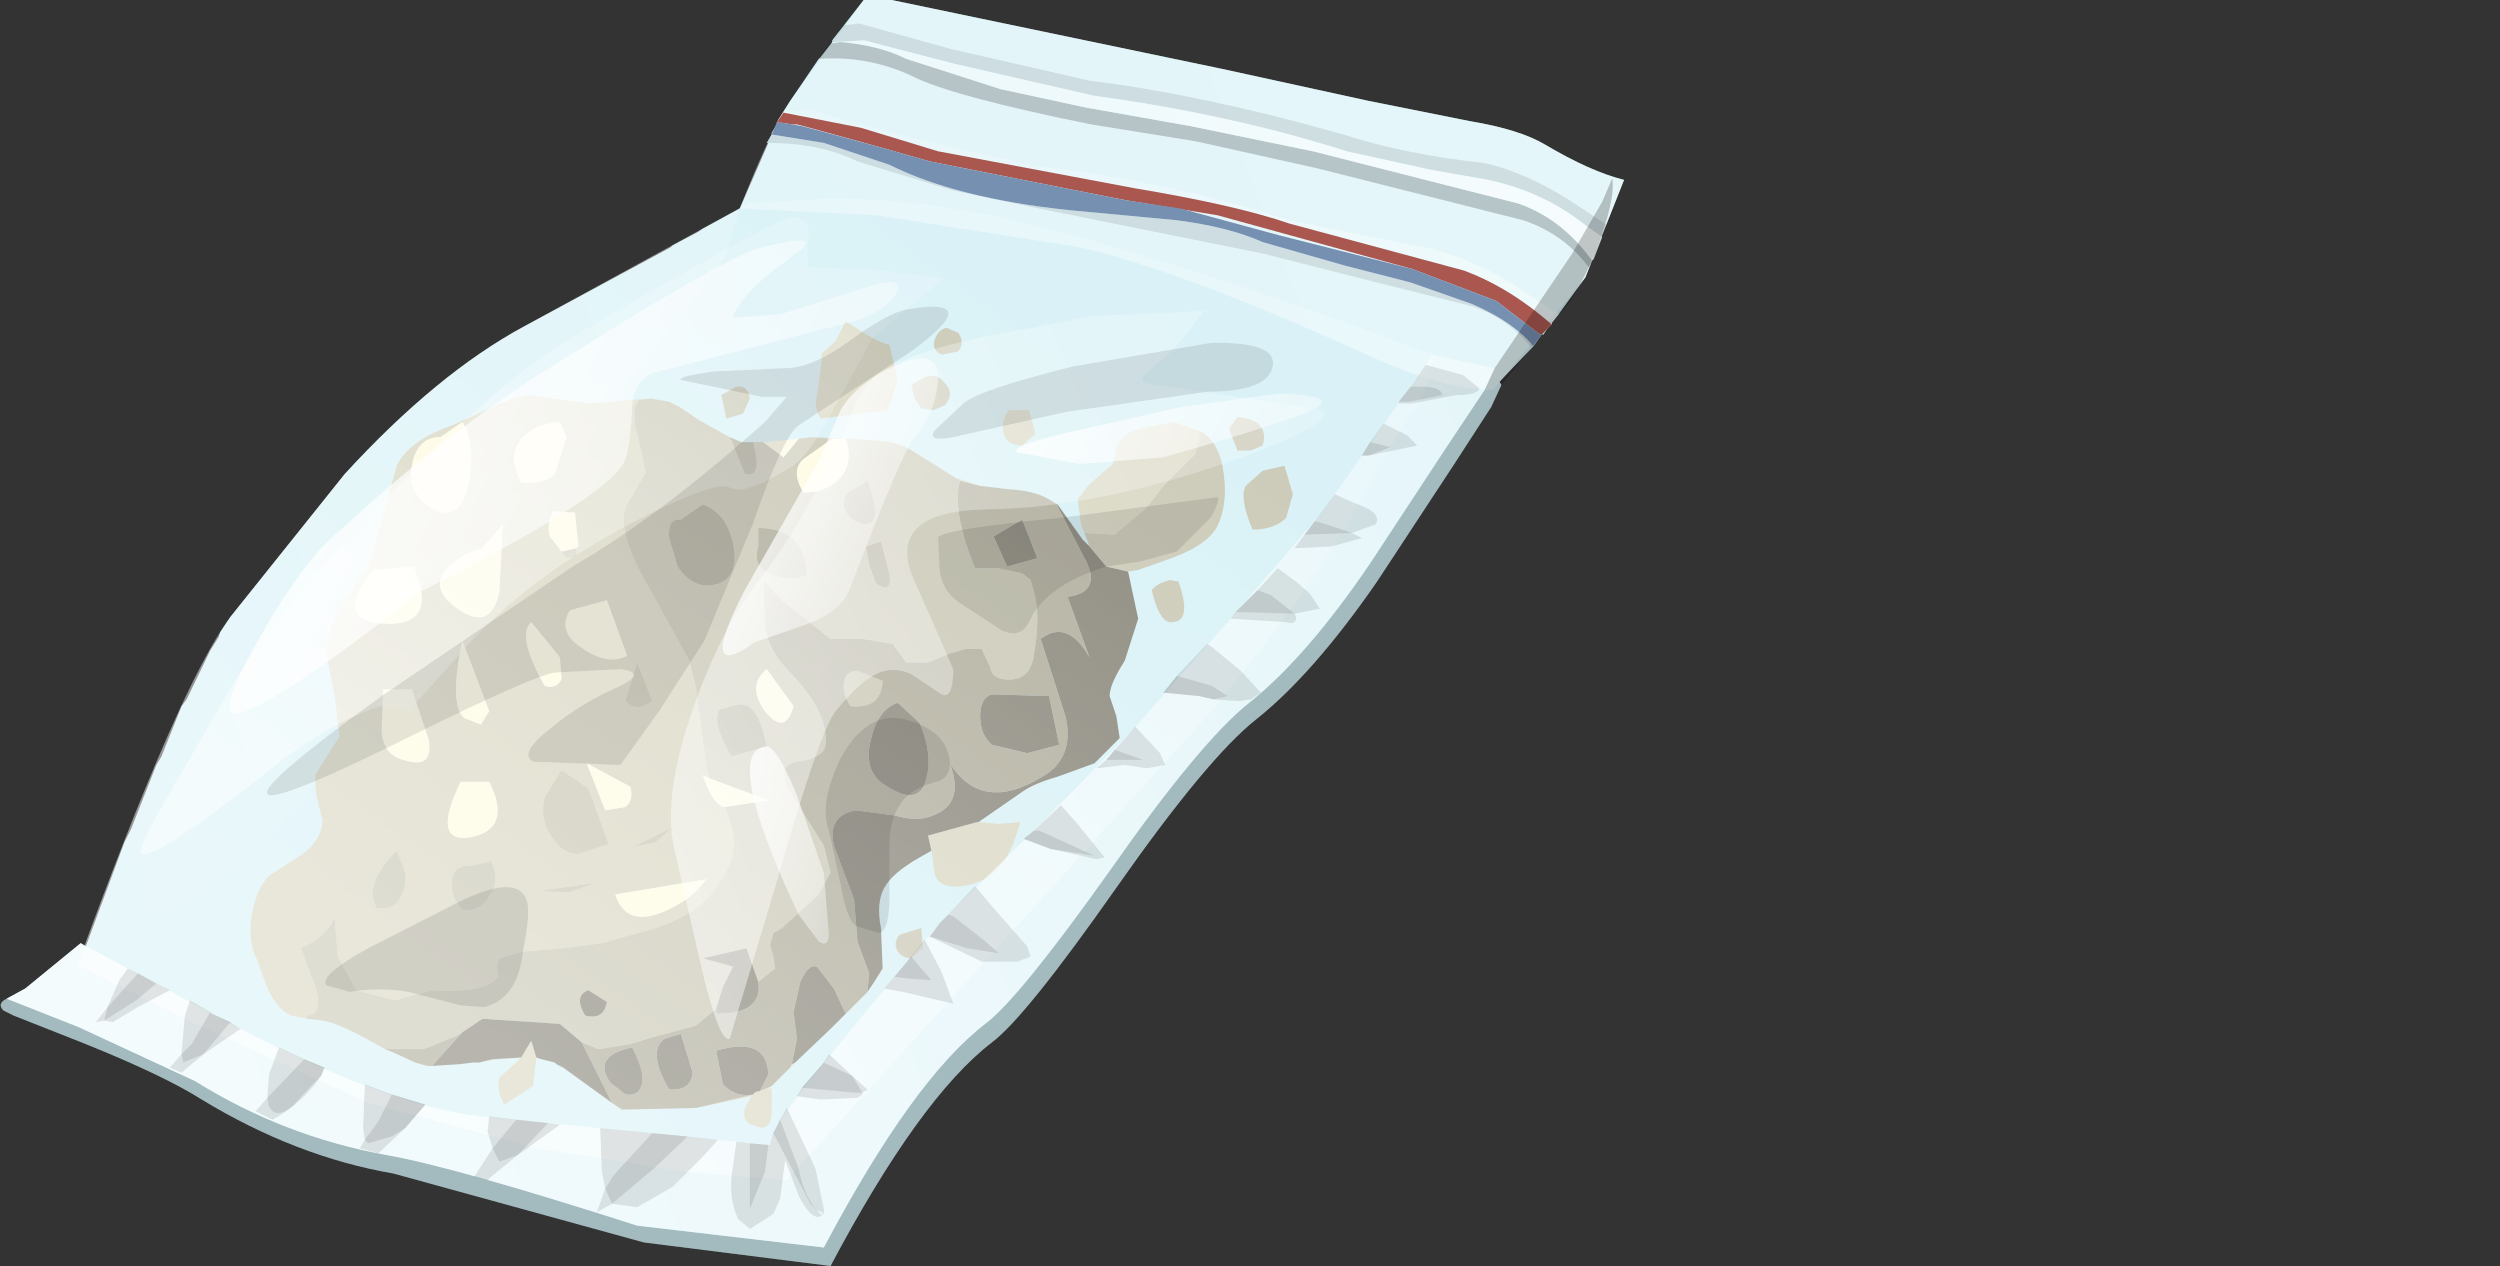<?xml version="1.0" encoding="UTF-8" standalone="no"?>
<svg xmlns:xlink="http://www.w3.org/1999/xlink" height="37.65px" width="74.35px" xmlns="http://www.w3.org/2000/svg">
  <rect width="100%" height="100%" fill="#333333" stroke="none"/>
  <g transform="matrix(1.0, 0.0, 0.0, 1.0, 0.0, 0.0)">
    <use height="37.8" transform="matrix(1.0, 0.0, 0.0, 1.0, 0.0, -0.15)" width="48.3" xlink:href="#shape0"/>
  </g>
  <defs>
    <g id="shape0" transform="matrix(1.0, 0.0, 0.0, 1.0, 0.0, 0.15)">
      <path d="M5.55 20.8 L6.25 19.35 6.5 18.95 6.55 18.8 6.85 18.35 10.25 14.1 Q13.0 11.1 15.6 9.7 L19.95 7.35 20.0 7.3 20.75 6.9 20.9 6.8 22.0 6.2 22.85 4.25 22.8 4.25 22.95 4.0 22.95 3.95 23.1 3.7 23.1 3.65 23.15 3.55 23.5 3.0 24.35 1.75 24.4 1.7 24.75 1.25 24.75 1.2 25.8 -0.15 36.35 2.05 40.7 3.0 43.7 3.6 Q45.2 3.85 45.95 4.3 47.3 5.1 48.3 5.35 L47.15 8.25 46.35 9.35 46.15 9.6 46.15 9.65 46.1 9.65 45.9 9.95 45.85 9.95 45.6 10.3 44.6 11.35 44.65 11.45 44.35 12.1 43.25 13.8 40.95 17.3 Q39.05 20.05 37.35 21.4 35.9 22.55 33.2 26.4 30.5 30.25 29.5 31.0 27.35 32.65 24.7 37.65 L19.15 36.95 11.7 34.9 Q8.8 34.4 6.0 32.7 4.9 32.0 2.55 31.05 L0.4 30.2 0.1 30.05 Q-0.1 29.85 0.2 29.7 L0.75 29.4 2.4 28.05 2.55 28.15 3.7 25.05 3.9 24.65 4.65 22.75 4.8 22.5 5.4 21.0 5.55 20.8" fill="#d1eff5" fill-rule="evenodd" stroke="none"/>
      <path d="M9.95 22.6 Q8.25 24.9 5.75 26.75 L2.35 28.7 Q5.4 20.3 6.85 18.35 L10.25 14.1 Q13.0 11.1 15.6 9.7 L22.0 6.2 21.55 7.7 16.5 14.15 Q11.45 20.5 9.95 22.6" fill="url(#gradient0)" fill-rule="evenodd" stroke="none"/>
      <path d="M25.15 9.55 Q26.1 10.2 26.45 10.25 L26.7 11.3 26.4 12.2 24.4 12.45 Q24.2 12.1 24.3 11.75 L24.4 11.05 24.45 10.5 24.85 10.15 25.15 9.55 M29.15 14.45 L28.55 14.3 28.4 14.2 29.15 14.45 M18.2 32.8 L18.5 33.0 17.5 32.3 16.75 31.75 18.2 32.8 M20.7 32.95 L22.4 32.55 Q22.45 32.45 22.6 32.45 L22.95 32.3 22.8 32.4 22.95 32.35 22.95 33.15 Q22.9 33.65 22.5 33.5 22.05 33.4 22.15 32.95 L22.35 32.6 21.9 32.7 20.7 32.95 M23.5 31.75 L23.55 31.65 23.65 31.6 23.5 31.75 M32.35 16.1 L32.15 15.6 32.05 14.85 32.4 14.4 33.1 13.8 33.2 13.3 Q33.35 12.9 33.9 12.75 L34.9 12.55 35.75 12.85 35.7 12.85 35.55 13.5 34.6 14.45 34.1 15.1 33.15 15.9 32.25 15.85 32.35 16.1 M29.1 24.45 L29.7 24.5 30.35 24.45 30.15 25.05 Q29.7 26.2 28.65 26.35 27.95 26.45 27.8 26.0 L27.7 25.3 27.6 24.85 29.05 24.45 29.1 24.45 M25.35 13.05 L25.15 13.05 24.75 13.05 24.15 13.0 25.35 13.05 M19.35 11.85 L19.0 11.9 18.9 12.05 Q18.8 12.45 19.0 13.1 L19.2 14.05 18.8 14.75 Q18.5 15.15 18.55 15.6 18.65 16.4 19.4 17.65 L20.5 19.65 20.7 20.45 20.8 21.25 20.9 22.0 21.0 22.75 21.1 23.15 20.9 23.05 Q21.2 23.95 21.55 24.0 L21.7 24.4 Q22.15 25.6 20.9 26.85 20.4 27.3 19.5 27.6 L17.9 28.05 16.75 28.2 15.55 28.3 14.85 28.5 Q14.75 28.65 14.8 29.05 14.45 29.55 12.85 29.45 L11.75 29.75 10.6 29.45 10.05 28.45 9.95 27.3 Q9.7 27.85 8.95 28.2 L9.4 29.4 Q9.6 30.25 9.1 30.2 L9.15 30.3 8.65 30.2 Q8.2 30.0 7.9 29.25 L7.65 28.55 Q7.35 28.0 7.5 27.15 7.65 26.4 8.0 26.05 L9.0 25.4 Q9.55 25.0 9.6 24.4 9.3 23.4 9.4 23.0 L9.75 22.45 10.1 21.9 9.95 20.7 9.7 19.4 Q9.75 18.65 10.2 18.0 L11.0 16.75 11.4 15.3 11.8 13.85 Q12.15 13.1 13.45 12.65 L14.55 12.15 Q15.25 11.8 15.75 11.75 L17.5 12.0 18.7 11.9 19.35 11.85 M30.8 12.9 L30.4 13.25 Q29.95 13.25 29.85 12.9 29.75 12.55 30.0 12.2 L30.6 12.2 30.8 12.9 M16.5 14.1 L16.85 13.0 16.65 12.55 Q15.95 12.6 15.55 13.0 15.05 13.5 15.5 14.35 16.2 14.4 16.5 14.1 M17.15 16.3 L17.2 16.25 17.1 15.25 16.45 15.2 Q16.25 15.55 16.35 15.95 L16.7 16.4 16.85 16.6 17.15 16.55 17.15 16.3 M16.95 18.15 Q16.55 18.8 17.35 19.3 18.1 19.8 18.65 19.5 L18.05 17.85 16.95 18.15 M13.1 13.0 Q12.4 13.0 12.25 13.85 12.1 14.7 12.9 15.15 13.7 15.55 13.95 14.35 14.15 13.2 13.75 12.55 L13.1 13.0 M12.3 16.85 L11.1 16.95 Q9.85 18.5 11.5 18.55 13.05 18.6 12.3 16.85 M14.95 15.6 L14.35 16.3 Q13.65 16.5 13.3 16.9 12.75 17.5 13.6 18.1 14.6 18.8 14.85 17.6 L14.95 15.6 M13.8 21.35 L14.3 21.55 14.55 21.15 13.75 19.05 Q13.35 20.95 13.8 21.35 M11.4 20.5 L11.35 21.75 Q11.4 22.45 12.0 22.6 12.9 22.9 12.75 22.0 L12.25 20.5 11.4 20.5 M13.7 23.25 Q12.8 25.1 14.0 24.9 15.25 24.65 14.55 23.25 L13.7 23.25 M18.95 19.7 L18.6 20.85 Q18.95 21.2 19.4 20.85 L18.95 19.7 M16.65 19.55 L15.8 18.5 Q15.35 18.9 16.2 20.4 16.55 20.5 16.7 20.2 L16.65 19.55 M16.7 22.9 L16.2 23.7 Q16.05 24.3 16.35 24.8 16.7 25.4 17.2 25.4 L18.1 25.1 17.5 23.45 16.7 22.9 M18.6 24.0 Q18.85 23.8 18.75 23.4 L17.45 22.7 18.0 24.1 18.6 24.0 M19.5 25.05 L20.0 24.6 18.8 25.2 19.5 25.05 M19.65 27.15 Q20.55 26.8 21.0 26.15 L18.3 26.6 Q18.6 27.55 19.65 27.15 M16.9 26.55 L17.75 26.25 16.0 26.5 16.9 26.55 M13.45 26.15 Q13.35 26.6 13.75 27.05 14.25 27.15 14.55 26.65 14.9 26.2 14.6 25.6 L14.05 25.75 Q13.5 25.7 13.45 26.15 M11.95 26.6 Q12.2 26.15 11.9 25.55 L11.8 25.3 Q10.8 26.3 11.2 27.0 11.75 27.1 11.95 26.6 M14.25 31.6 L14.65 31.5 15.5 31.45 15.8 30.95 15.95 31.45 15.85 32.3 15.0 32.85 Q14.75 32.4 14.85 32.05 L15.35 31.6 15.5 31.45 14.4 31.55 14.25 31.6" fill="#d3d1b9" fill-rule="evenodd" stroke="none"/>
      <path d="M22.3 11.85 L22.1 12.3 21.6 12.45 21.5 11.95 21.45 11.75 21.9 11.5 Q22.25 11.45 22.3 11.85 M28.15 9.75 L28.5 9.9 Q28.7 10.2 28.5 10.45 L28.0 10.55 Q27.7 10.4 27.8 10.1 27.9 9.8 28.15 9.75 M27.4 12.15 L27.2 11.85 27.1 11.45 27.45 11.25 Q27.85 11.05 28.1 11.4 28.4 11.7 28.1 12.05 L27.75 12.2 27.4 12.15 M28.55 14.3 Q28.3 15.2 29.0 16.9 L29.7 16.9 30.4 17.05 30.65 17.25 30.75 17.6 Q30.95 18.35 30.75 19.45 30.65 20.3 29.85 20.2 29.5 20.15 29.45 19.85 L29.2 19.3 28.7 19.3 28.2 19.45 27.6 19.7 26.95 19.7 26.55 19.15 25.65 19.0 24.7 19.0 23.25 17.85 22.7 17.25 22.75 18.65 Q22.85 19.3 23.4 19.9 24.65 21.15 24.55 22.15 24.5 22.55 23.7 22.65 23.1 22.75 23.45 23.5 L24.0 24.35 24.5 25.15 24.7 25.95 24.35 26.6 23.25 27.6 23.0 27.75 22.9 28.1 23.0 28.45 23.05 28.8 22.55 29.2 22.2 28.2 20.9 28.5 21.8 28.75 21.5 29.35 21.3 30.0 20.7 30.5 19.4 30.85 18.75 31.05 17.8 31.2 17.3 31.0 16.65 30.45 14.35 30.3 13.75 30.7 13.6 30.8 12.6 31.2 11.5 31.2 11.45 31.2 Q10.05 30.4 9.6 30.35 L9.15 30.3 9.1 30.2 Q9.6 30.25 9.4 29.4 L8.95 28.2 Q9.7 27.85 9.95 27.3 L10.05 28.45 10.6 29.45 11.75 29.75 12.85 29.45 Q14.45 29.55 14.8 29.05 14.75 28.65 14.85 28.5 L15.55 28.3 16.75 28.2 17.9 28.05 19.5 27.6 Q20.4 27.3 20.9 26.85 22.15 25.6 21.7 24.4 L21.55 24.0 22.85 23.8 21.1 23.15 21.0 22.75 20.9 22.0 20.8 21.25 20.7 20.45 20.5 19.65 19.4 17.65 Q18.65 16.4 18.55 15.6 18.5 15.15 18.8 14.75 L19.2 14.05 19.0 13.1 Q18.8 12.45 18.9 12.05 L19.0 11.9 19.35 11.85 19.9 11.95 20.2 12.1 20.8 12.5 21.7 13.0 21.75 13.1 22.15 14.1 Q22.7 14.25 22.4 13.15 L22.7 13.15 23.3 13.6 23.75 13.05 24.15 13.0 24.75 13.05 23.9 13.65 Q23.5 14.0 23.9 14.65 24.55 14.65 24.95 14.25 25.4 13.8 25.15 13.05 L25.35 13.05 26.0 13.1 Q26.65 13.1 27.2 13.45 L28.4 14.2 28.55 14.3 M32.4 16.25 L32.35 16.1 32.25 15.85 33.15 15.9 34.1 15.1 34.6 14.45 35.55 13.5 35.7 12.85 35.75 12.85 Q36.3 13.2 36.4 14.15 36.5 14.95 36.25 15.55 36.0 16.2 34.7 16.65 L33.85 16.95 33.55 17.0 32.9 16.85 32.4 16.25 M25.75 16.25 L25.85 16.8 26.05 17.35 Q26.55 17.7 26.45 17.05 L26.2 16.1 25.75 16.25 M25.8 14.3 L25.4 14.55 Q25.05 14.65 25.1 15.05 25.15 15.4 25.55 15.55 26.35 15.8 25.8 14.3 M22.55 15.7 L22.55 16.25 Q22.35 16.9 23.0 17.1 23.5 17.3 24.0 17.1 23.95 15.7 22.55 15.7 M20.9 15.0 L20.25 15.45 Q19.85 15.4 19.9 16.0 L20.15 16.85 Q20.65 17.6 21.4 17.35 22.0 17.1 21.8 16.15 21.6 15.25 20.9 15.0 M25.1 20.3 Q25.15 19.95 25.5 19.95 L26.25 20.25 Q26.2 21.1 25.3 21.0 25.05 20.65 25.1 20.3 M23.6 21.0 L22.8 19.9 Q22.2 20.4 22.75 21.15 23.35 21.9 23.6 21.0 M21.95 20.95 L21.4 21.1 Q21.15 21.45 21.75 22.5 L22.8 22.2 Q22.55 20.85 21.95 20.95 M37.2 13.4 L36.8 13.4 36.55 12.75 36.8 12.4 37.1 12.45 37.35 12.55 Q37.7 12.8 37.55 13.25 L37.2 13.4 M38.2 13.85 L38.45 14.7 38.25 15.4 Q37.9 15.75 37.25 15.75 36.85 14.8 37.05 14.45 L37.55 14.0 38.2 13.85 M34.8 17.25 L35.05 17.3 Q35.45 18.45 34.9 18.5 34.5 18.6 34.25 17.55 34.4 17.35 34.8 17.25 M16.7 16.4 L17.15 16.3 17.15 16.55 16.85 16.6 16.7 16.4 M18.95 19.7 L19.4 20.85 Q18.95 21.2 18.6 20.85 L18.95 19.7 M16.7 22.9 L17.5 23.45 18.1 25.1 17.2 25.4 Q16.7 25.4 16.35 24.8 16.05 24.3 16.2 23.7 L16.7 22.9 M19.5 25.05 L18.8 25.2 20.0 24.6 19.5 25.05 M16.9 26.55 L16.0 26.5 17.75 26.25 16.9 26.55 M17.5 29.45 Q17.05 29.6 17.4 30.2 17.95 30.35 18.05 29.8 L17.5 29.45 M11.95 26.6 Q11.75 27.1 11.2 27.0 10.8 26.3 11.8 25.3 L11.9 25.55 Q12.2 26.15 11.95 26.6 M13.45 26.15 Q13.5 25.7 14.05 25.75 L14.6 25.6 Q14.9 26.2 14.55 26.65 14.25 27.15 13.75 27.05 13.35 26.6 13.45 26.15 M26.75 27.8 L27.4 27.6 27.45 28.2 27.1 28.5 Q26.85 28.5 26.7 28.3 26.55 28.05 26.75 27.8" fill="#c1bfa9" fill-rule="evenodd" stroke="none"/>
      <path d="M29.15 14.45 L30.0 14.55 Q30.9 14.6 31.35 14.95 L31.45 15.0 31.45 15.05 32.2 16.5 Q32.85 17.6 31.75 17.75 L32.4 19.55 Q31.75 18.4 30.95 19.0 L31.7 21.35 Q31.95 22.55 31.0 23.1 29.2 24.2 28.25 22.7 28.7 23.9 27.75 24.25 27.3 24.45 26.6 24.25 L25.45 24.1 Q24.6 24.25 24.8 25.15 L25.4 26.75 25.5 28.0 25.85 28.95 25.8 29.45 25.8 29.5 25.15 30.15 24.8 29.4 24.3 28.75 Q24.05 28.65 23.8 29.2 L23.6 30.1 23.7 30.9 23.55 31.65 23.5 31.75 22.95 32.3 22.6 32.45 22.85 31.95 Q22.8 30.8 21.3 31.25 L21.5 32.25 Q21.9 32.65 22.4 32.55 L20.7 32.95 18.5 33.0 18.2 32.8 17.3 31.0 17.8 31.2 18.75 31.05 19.4 30.85 20.7 30.5 21.3 30.0 21.3 30.15 Q22.7 30.15 22.55 29.2 L23.05 28.8 23.0 28.45 22.9 28.1 23.0 27.75 23.25 27.6 24.35 26.6 24.7 25.95 24.5 25.15 24.0 24.35 23.45 23.5 Q23.1 22.75 23.7 22.65 24.5 22.55 24.55 22.15 24.65 21.15 23.4 19.9 22.85 19.3 22.75 18.65 L22.7 17.25 23.25 17.85 24.7 19.0 25.65 19.0 26.55 19.15 26.95 19.7 27.6 19.7 28.2 19.45 28.7 19.3 29.2 19.3 29.45 19.85 Q29.5 20.15 29.85 20.2 30.65 20.3 30.75 19.45 30.95 18.35 30.75 17.6 L30.65 17.25 30.4 17.05 29.7 16.9 29.0 16.9 Q28.3 15.2 28.55 14.3 L29.15 14.45 M22.4 13.15 Q22.7 14.25 22.15 14.1 L21.75 13.1 21.7 13.0 22.05 13.15 22.4 13.15 M11.45 31.2 L11.5 31.2 12.6 31.2 13.6 30.8 13.75 30.7 12.85 31.7 12.7 31.7 12.35 31.6 11.7 31.3 11.45 31.2 M25.8 14.3 Q26.35 15.8 25.55 15.55 25.15 15.4 25.1 15.05 25.05 14.65 25.4 14.55 L25.8 14.3 M25.75 16.25 L26.2 16.1 26.45 17.05 Q26.55 17.7 26.05 17.35 L25.85 16.8 25.75 16.25 M29.55 15.95 L29.95 16.85 30.85 16.6 30.4 15.45 29.55 15.95 M20.9 15.0 Q21.6 15.25 21.8 16.15 22.0 17.1 21.4 17.35 20.65 17.6 20.15 16.85 L19.9 16.0 Q19.85 15.4 20.25 15.45 L20.9 15.0 M22.55 15.7 Q23.95 15.7 24.0 17.1 23.5 17.3 23.0 17.1 22.35 16.9 22.55 16.25 L22.55 15.7 M25.1 20.3 Q25.05 20.65 25.3 21.0 26.2 21.1 26.25 20.25 L25.5 19.95 Q25.15 19.95 25.1 20.3 M21.95 20.95 Q22.55 20.85 22.8 22.2 L21.75 22.5 Q21.15 21.45 21.4 21.1 L21.95 20.95 M27.35 21.5 L26.7 20.9 Q26.1 21.1 25.9 22.0 25.65 23.0 26.4 23.4 27.35 24.0 27.55 23.15 27.75 22.45 27.35 21.5 M29.5 20.65 Q29.15 20.75 29.15 21.3 29.15 21.85 29.5 22.15 L30.55 22.4 31.5 22.15 31.2 20.7 29.5 20.65 M18.6 32.55 Q18.95 32.6 19.05 32.35 19.25 32.0 18.8 31.15 17.6 31.4 18.15 32.2 L18.6 32.55 M19.75 30.9 Q19.25 31.3 19.9 32.4 20.55 32.45 20.6 31.9 L20.25 30.75 19.55 30.95 19.75 30.9" fill="#a29f8a" fill-rule="evenodd" stroke="none"/>
      <path d="M22.55 29.2 Q22.7 30.15 21.3 30.15 L21.3 30.0 21.5 29.35 21.8 28.75 20.9 28.5 22.2 28.2 22.55 29.2 M17.3 31.0 L18.2 32.8 16.75 31.75 16.55 31.65 16.5 31.6 16.1 31.5 15.95 31.45 15.8 30.95 15.5 31.45 14.65 31.5 14.25 31.6 14.05 31.6 13.65 31.65 12.85 31.7 13.75 30.7 14.35 30.3 16.65 30.45 17.3 31.0 M22.4 32.55 Q21.9 32.65 21.5 32.25 L21.3 31.25 Q22.8 30.8 22.85 31.95 L22.6 32.45 Q22.45 32.45 22.4 32.55 M23.55 31.65 L23.7 30.9 23.6 30.1 23.8 29.2 Q24.05 28.65 24.3 28.75 L24.8 29.4 25.15 30.15 24.95 30.35 24.75 30.55 23.65 31.6 23.55 31.65 M25.8 29.5 L25.8 29.45 25.85 28.95 25.5 28.0 25.4 26.75 24.8 25.15 Q24.6 24.25 25.45 24.1 L26.6 24.25 Q27.3 24.45 27.75 24.25 28.7 23.9 28.25 22.7 29.2 24.2 31.0 23.1 31.95 22.55 31.7 21.35 L30.95 19.0 Q31.75 18.4 32.4 19.55 L31.75 17.75 Q32.85 17.6 32.2 16.5 L31.45 15.05 31.45 15.0 32.2 16.05 32.3 16.15 32.4 16.25 32.9 16.85 33.55 17.0 33.85 18.4 33.45 19.65 Q33.0 20.35 33.0 20.7 L33.2 21.3 33.3 21.95 32.55 22.7 31.45 23.1 Q30.75 23.3 30.4 23.55 L29.1 24.45 29.05 24.45 27.6 24.85 27.7 25.3 27.35 25.5 Q26.55 25.95 26.3 26.4 26.05 26.85 26.2 27.6 L26.25 28.8 26.0 29.2 25.8 29.5 M29.55 15.95 L30.4 15.45 30.85 16.6 29.95 16.85 29.55 15.95 M29.5 20.65 L31.2 20.7 31.5 22.15 30.55 22.4 29.5 22.15 Q29.15 21.85 29.15 21.3 29.15 20.75 29.5 20.65 M27.35 21.5 Q27.75 22.45 27.55 23.15 27.35 24.0 26.4 23.4 25.65 23.0 25.9 22.0 26.1 21.1 26.7 20.9 L27.35 21.5 M17.5 29.45 L18.05 29.8 Q17.95 30.35 17.4 30.2 17.05 29.6 17.5 29.45 M18.6 32.55 L18.15 32.2 Q17.6 31.4 18.8 31.15 19.25 32.0 19.05 32.35 18.95 32.6 18.6 32.55 M19.75 30.9 L19.55 30.95 20.25 30.75 20.6 31.9 Q20.55 32.45 19.9 32.4 19.25 31.3 19.75 30.9" fill="#747162" fill-rule="evenodd" stroke="none"/>
      <path d="M25.15 13.05 Q25.4 13.8 24.95 14.25 24.55 14.65 23.9 14.65 23.5 14.0 23.9 13.65 L24.75 13.05 25.15 13.05 M23.75 13.05 L23.3 13.6 22.7 13.15 23.75 13.05 M21.1 23.15 L22.85 23.8 21.55 24.0 Q21.2 23.95 20.9 23.05 L21.1 23.15 M23.6 21.0 Q23.35 21.9 22.75 21.15 22.2 20.4 22.8 19.9 L23.6 21.0 M16.7 16.4 L16.35 15.95 Q16.25 15.55 16.45 15.2 L17.1 15.25 17.2 16.25 17.15 16.3 16.7 16.4 M16.5 14.1 Q16.2 14.4 15.5 14.35 15.05 13.5 15.55 13.0 15.95 12.6 16.65 12.55 L16.85 13.0 16.5 14.1 M13.7 23.25 L14.55 23.25 Q15.25 24.65 14.0 24.9 12.8 25.1 13.7 23.25 M11.4 20.5 L12.25 20.5 12.75 22.0 Q12.9 22.9 12.0 22.6 11.4 22.45 11.35 21.75 L11.4 20.5 M13.8 21.35 Q13.35 20.95 13.75 19.05 L14.55 21.15 14.3 21.55 13.8 21.35 M14.95 15.6 L14.85 17.6 Q14.6 18.8 13.6 18.1 12.75 17.5 13.3 16.9 13.65 16.5 14.35 16.3 L14.95 15.6 M12.3 16.85 Q13.05 18.6 11.5 18.55 9.85 18.5 11.1 16.95 L12.3 16.85 M13.1 13.0 L13.75 12.55 Q14.15 13.2 13.95 14.35 13.7 15.55 12.9 15.15 12.1 14.7 12.25 13.85 12.4 13.0 13.1 13.0 M16.95 18.15 L18.05 17.85 18.65 19.5 Q18.1 19.8 17.35 19.3 16.55 18.8 16.95 18.15 M16.65 19.55 L16.7 20.2 Q16.55 20.5 16.2 20.4 15.35 18.9 15.8 18.5 L16.65 19.55 M18.6 24.0 L18.0 24.1 17.45 22.7 18.75 23.4 Q18.85 23.8 18.6 24.0 M19.65 27.15 Q18.6 27.55 18.3 26.6 L21.0 26.15 Q20.55 26.8 19.65 27.15" fill="#fefbde" fill-rule="evenodd" stroke="none"/>
      <path d="M40.65 10.55 Q35.15 8.05 32.1 7.35 L26.05 6.4 22.0 6.2 Q22.9 3.9 23.5 3.0 L25.8 -0.15 36.35 2.05 40.7 3.0 43.7 3.6 Q45.2 3.85 45.95 4.3 47.3 5.1 48.3 5.35 L47.15 8.25 44.4 11.6 Q42.8 11.55 40.65 10.55" fill="url(#gradient1)" fill-rule="evenodd" stroke="none"/>
      <path d="M45.15 6.05 Q46.45 6.5 47.35 7.75 L47.4 7.7 47.25 7.95 Q46.5 6.95 45.3 6.55 L39.15 5.0 35.55 4.2 32.45 3.7 Q28.25 2.85 27.1 2.25 25.8 1.65 24.35 1.75 L24.65 1.3 25.0 1.25 Q26.15 1.35 26.95 1.75 L29.75 2.65 32.3 3.2 35.4 3.75 39.05 4.5 45.15 6.05" fill="url(#gradient2)" fill-rule="evenodd" stroke="none"/>
      <path d="M47.05 6.2 L47.8 6.7 47.65 7.05 47.15 6.7 Q45.9 5.7 44.25 5.35 L42.55 5.05 40.05 4.5 Q36.6 3.4 32.55 2.85 L28.4 1.9 25.7 1.2 24.75 1.25 25.1 0.75 25.55 0.7 28.25 1.45 32.4 2.4 Q35.7 2.8 39.95 4.0 41.8 4.6 44.15 4.85 45.5 5.15 47.05 6.2" fill="url(#gradient3)" fill-rule="evenodd" stroke="none"/>
      <path d="M44.25 5.35 Q45.9 5.7 47.15 6.7 L47.65 7.05 47.4 7.7 47.35 7.75 Q46.45 6.5 45.15 6.05 L39.05 4.5 35.4 3.75 32.3 3.2 29.75 2.65 26.95 1.75 Q26.15 1.35 25.0 1.25 L25.7 1.2 28.4 1.9 32.55 2.85 Q36.6 3.4 40.05 4.5 L42.55 5.05 44.25 5.35" fill="url(#gradient4)" fill-rule="evenodd" stroke="none"/>
      <path d="M44.25 5.35 Q45.9 5.7 47.15 6.7 L47.65 7.05 47.4 7.7 47.35 7.75 Q46.45 6.5 45.15 6.05 L39.05 4.5 35.4 3.75 32.3 3.2 29.75 2.65 26.95 1.75 Q26.15 1.35 25.0 1.25 L25.7 1.2 28.4 1.9 32.55 2.85 Q36.6 3.4 40.05 4.5 L42.55 5.05 44.25 5.35" fill="url(#gradient5)" fill-rule="evenodd" stroke="none"/>
      <path d="M40.75 8.35 L37.6 7.55 30.9 6.2 28.3 5.65 25.5 4.8 Q24.4 4.25 22.8 4.25 L22.95 4.0 24.5 4.25 26.45 4.9 Q28.45 5.9 31.8 6.25 L35.0 6.55 Q36.55 6.75 37.55 7.2 L40.0 7.9 41.95 8.4 43.8 9.05 Q45.05 9.6 45.6 10.3 L45.55 10.35 Q44.85 9.45 43.75 9.1 L40.75 8.35" fill="url(#gradient6)" fill-rule="evenodd" stroke="none"/>
      <path d="M45.45 8.75 L46.35 9.35 46.15 9.6 45.85 9.4 Q44.75 8.5 43.55 8.05 L38.35 6.65 Q36.75 6.1 33.75 5.6 L27.9 4.5 25.6 3.8 23.3 3.35 24.0 3.25 26.7 4.0 30.85 4.95 Q34.8 5.4 38.35 6.55 L42.55 7.4 Q44.0 7.75 45.45 8.75" fill="url(#gradient7)" fill-rule="evenodd" stroke="none"/>
      <path d="M36.2 6.4 L33.45 5.95 27.65 4.8 26.25 4.4 23.9 3.75 23.7 3.7 23.55 3.7 23.25 3.65 23.1 3.65 23.3 3.35 25.6 3.8 27.9 4.5 33.75 5.6 Q36.75 6.1 38.35 6.65 L43.55 8.05 Q44.75 8.5 45.85 9.4 L46.15 9.65 45.85 9.95 45.8 9.95 44.5 8.95 42.0 8.0 36.2 6.4" fill="#aa5750" fill-rule="evenodd" stroke="none"/>
      <path d="M37.55 7.2 Q36.55 6.75 35.0 6.55 L31.8 6.25 Q28.45 5.9 26.45 4.9 L24.5 4.25 22.95 4.0 23.1 3.65 23.25 3.65 23.85 3.75 26.25 4.4 27.65 4.8 33.45 5.95 35.1 6.2 38.05 7.0 42.0 8.0 44.5 8.95 45.8 9.95 45.85 9.95 45.6 10.3 Q45.05 9.6 43.8 9.05 L41.95 8.4 40.0 7.9 37.55 7.2" fill="#7690b2" fill-rule="evenodd" stroke="none"/>
      <path d="M10.95 32.8 L5.5 30.3 2.3 28.7 Q5.35 20.35 6.85 18.35 L10.25 14.1 Q13.0 11.1 15.6 9.7 L22.25 6.05 24.65 5.9 Q27.7 5.9 31.0 6.75 36.3 8.15 42.6 10.55 L42.5 11.2 Q42.3 12.0 41.75 12.6 L40.0 15.7 Q38.15 18.75 35.35 21.9 L23.4 35.1 20.4 34.85 15.95 34.15 10.95 32.8" fill="url(#gradient8)" fill-rule="evenodd" stroke="none"/>
      <path d="M12.2 21.1 L11.3 21.0 Q9.65 21.55 7.7 23.15 4.35 25.75 4.2 25.35 4.1 25.2 4.95 23.75 L6.9 20.4 Q8.15 18.3 11.3 15.0 14.6 11.5 16.9 10.1 22.7 6.7 23.4 6.5 24.1 6.3 24.05 7.05 23.95 7.9 24.1 7.95 L26.3 8.05 28.05 8.3 27.25 8.95 25.95 10.05 24.8 12.15 Q24.05 13.6 23.5 13.9 22.15 14.75 21.7 14.5 21.3 14.25 18.7 15.6 15.75 17.15 13.9 19.2 L12.2 21.1" fill="url(#gradient9)" fill-rule="evenodd" stroke="none"/>
      <path d="M35.8 9.25 L34.9 10.4 34.15 11.05 Q33.8 11.3 34.1 11.4 L39.1 12.15 Q40.3 12.4 36.5 13.75 32.6 15.1 29.35 15.15 26.45 15.2 27.1 17.05 L28.35 19.9 Q28.35 20.8 28.0 20.65 L27.1 20.05 Q26.55 19.8 26.05 20.05 25.6 20.25 24.85 21.15 24.35 21.8 23.05 26.4 L21.7 30.9 Q21.4 31.0 20.9 28.95 L20.05 25.25 Q19.7 23.7 20.6 21.1 21.45 18.7 22.5 17.35 24.3 15.05 25.5 11.85 L26.0 11.2 Q26.9 10.5 29.35 10.0 L32.5 9.4 35.8 9.25" fill="url(#gradient10)" fill-rule="evenodd" stroke="none"/>
      <path d="M22.45 19.1 Q20.7 20.35 22.15 17.55 L24.35 13.7 25.0 12.2 Q25.5 11.35 26.7 10.85 27.95 10.3 27.9 11.35 27.8 12.35 27.2 13.0 26.8 13.5 25.3 17.45 25.05 18.2 23.9 18.6 L22.45 19.1" fill="url(#gradient11)" fill-rule="evenodd" stroke="none"/>
      <path d="M12.5 17.6 Q8.1 21.05 7.1 21.2 6.35 21.35 7.7 19.0 9.05 16.6 10.2 15.7 13.1 13.0 16.25 11.0 21.4 7.75 22.5 7.4 24.35 6.9 23.85 7.4 L22.8 8.2 Q21.9 9.0 21.8 9.45 L23.2 9.35 25.9 8.5 Q27.0 8.2 26.65 8.75 26.25 9.3 25.4 9.55 L19.8 11.0 Q18.85 11.1 18.8 12.1 18.75 13.5 18.5 13.85 17.75 14.95 12.5 17.6" fill="url(#gradient12)" fill-rule="evenodd" stroke="none"/>
      <path d="M35.15 12.1 L38.05 11.7 Q39.45 11.75 39.3 12.0 39.2 12.3 34.6 13.6 L32.1 13.8 30.25 13.45 Q30.0 13.25 32.05 12.8 L35.15 12.1" fill="url(#gradient13)" fill-rule="evenodd" stroke="none"/>
      <path d="M22.8 22.2 Q23.1 22.2 23.7 23.65 L24.5 25.95 24.65 27.75 Q24.65 28.2 24.35 28.0 L23.75 27.2 Q21.45 22.3 22.8 22.2" fill="url(#gradient14)" fill-rule="evenodd" stroke="none"/>
      <path d="M11.7 34.9 Q8.8 34.4 6.0 32.7 4.9 32.0 2.55 31.05 L0.4 30.2 0.1 30.05 Q-0.1 29.85 0.2 29.7 L2.35 30.55 5.8 32.15 Q8.45 33.8 11.5 34.35 13.5 34.7 18.95 36.45 L24.5 37.1 Q27.15 32.1 29.3 30.45 30.3 29.7 33.0 25.9 35.7 22.05 37.15 20.9 38.85 19.55 40.75 16.75 L43.05 13.25 44.15 11.6 44.45 10.95 44.65 11.45 44.35 12.1 43.25 13.8 40.95 17.3 Q39.05 20.05 37.35 21.4 35.9 22.55 33.2 26.4 30.5 30.25 29.5 31.0 27.35 32.65 24.7 37.65 L19.15 36.95 11.7 34.9" fill="url(#gradient15)" fill-rule="evenodd" stroke="none"/>
      <path d="M11.5 34.35 Q8.45 33.8 5.8 32.15 L2.35 30.55 0.2 29.7 0.75 29.4 2.4 28.05 6.4 30.2 Q11.45 32.9 14.3 33.2 L22.9 34.05 23.1 33.5 Q23.25 33.05 27.95 27.45 L30.8 24.65 33.65 21.75 36.55 18.45 39.35 15.2 42.6 10.55 44.45 10.95 44.15 11.6 43.05 13.25 40.75 16.75 Q38.85 19.55 37.15 20.9 35.7 22.05 33.0 25.9 30.3 29.7 29.3 30.45 27.15 32.1 24.5 37.1 L18.95 36.45 Q13.5 34.7 11.5 34.35" fill="url(#gradient16)" fill-rule="evenodd" stroke="none"/>
      <path d="M9.05 31.5 L7.95 32.65 8.0 31.95 8.3 31.15 9.05 31.5" fill="url(#gradient17)" fill-rule="evenodd" stroke="none"/>
      <path d="M11.65 32.55 L11.25 33.35 10.85 33.9 10.8 33.55 10.85 32.25 11.65 32.55" fill="url(#gradient18)" fill-rule="evenodd" stroke="none"/>
      <path d="M22.85 34.05 L22.9 34.05 23.0 33.7 24.1 35.8 24.45 36.15 Q24.15 36.35 23.75 35.55 L23.35 34.5 23.2 35.65 23.0 36.1 22.3 36.55 21.95 36.25 Q21.7 35.7 21.75 35.05 L21.9 33.95 22.3 34.0 22.3 35.95 22.75 34.85 22.85 34.05" fill="url(#gradient19)" fill-rule="evenodd" stroke="none"/>
      <path d="M6.25 30.1 L5.7 31.05 5.4 31.35 5.4 31.3 5.5 30.2 5.65 29.75 6.25 30.1" fill="url(#gradient20)" fill-rule="evenodd" stroke="none"/>
      <path d="M19.4 33.7 L18.25 34.95 18.0 35.35 17.9 34.85 17.85 33.55 19.4 33.7" fill="url(#gradient21)" fill-rule="evenodd" stroke="none"/>
      <path d="M15.4 34.35 L16.3 33.4 16.65 33.45 15.4 34.35" fill="url(#gradient22)" fill-rule="evenodd" stroke="none"/>
      <path d="M18.95 35.9 L18.2 35.8 19.45 34.75 20.45 33.8 21.35 33.9 20.9 34.4 20.0 35.3 18.95 35.9" fill="url(#gradient23)" fill-rule="evenodd" stroke="none"/>
      <path d="M23.2 33.3 L23.4 32.95 24.25 34.75 24.5 35.95 24.5 36.1 24.45 36.1 24.45 36.05 24.3 36.0 Q23.9 35.55 23.75 34.75 L23.2 33.3" fill="url(#gradient24)" fill-rule="evenodd" stroke="none"/>
      <path d="M15.35 33.3 L14.65 34.15 14.5 33.65 14.55 33.2 15.35 33.3" fill="url(#gradient25)" fill-rule="evenodd" stroke="none"/>
      <path d="M7.15 30.6 L6.05 31.35 6.85 30.4 7.15 30.6" fill="url(#gradient26)" fill-rule="evenodd" stroke="none"/>
      <path d="M3.2 29.95 L3.55 29.15 3.8 28.8 4.1 28.95 3.2 29.95" fill="url(#gradient27)" fill-rule="evenodd" stroke="none"/>
      <path d="M3.1 30.35 L4.05 29.75 4.65 29.25 5.05 29.45 4.1 29.95 3.35 30.4 3.1 30.35" fill="url(#gradient28)" fill-rule="evenodd" stroke="none"/>
      <path d="M36.05 19.25 L36.9 19.95 37.5 20.6 37.2 20.8 36.85 20.85 36.1 20.8 36.5 20.7 36.05 20.4 35.0 20.1 35.9 19.15 36.05 19.25" fill="url(#gradient29)" fill-rule="evenodd" stroke="none"/>
      <path d="M31.55 23.95 L32.0 24.45 32.85 25.5 32.6 25.55 31.25 25.25 32.55 25.45 30.9 24.7 30.75 24.7 31.55 23.95" fill="url(#gradient30)" fill-rule="evenodd" stroke="none"/>
      <path d="M41.35 13.3 L40.75 13.15 41.15 12.6 41.45 12.75 41.85 12.95 42.15 13.25 40.7 13.55 41.35 13.3" fill="url(#gradient31)" fill-rule="evenodd" stroke="none"/>
      <path d="M29.0 26.35 L29.5 26.95 30.55 28.15 30.65 28.45 30.25 28.6 29.2 28.6 27.75 27.9 27.6 27.85 27.65 27.85 28.75 28.2 29.7 28.35 29.25 27.95 28.35 27.25 28.2 27.2 29.0 26.35" fill="url(#gradient32)" fill-rule="evenodd" stroke="none"/>
      <path d="M38.55 17.3 L38.95 17.65 39.25 18.1 38.5 18.25 37.8 17.7 37.4 17.55 38.0 16.9 38.55 17.3" fill="url(#gradient33)" fill-rule="evenodd" stroke="none"/>
      <path d="M39.1 15.5 L39.7 14.7 40.25 14.95 Q41.15 15.25 40.9 15.6 L40.2 15.85 39.3 15.55 39.1 15.5" fill="url(#gradient34)" fill-rule="evenodd" stroke="none"/>
      <path d="M32.9 22.6 L33.05 22.6 34.0 22.6 33.15 22.3 33.65 21.75 33.75 21.6 34.5 22.4 34.65 22.75 34.1 22.85 33.45 22.75 32.6 22.85 32.9 22.6" fill="url(#gradient35)" fill-rule="evenodd" stroke="none"/>
      <path d="M23.85 32.35 L25.45 32.5 25.65 32.5 25.65 32.55 25.5 32.65 24.4 32.7 23.7 32.6 23.85 32.35" fill="url(#gradient36)" fill-rule="evenodd" stroke="none"/>
      <path d="M24.65 31.35 L25.35 32.0 24.5 31.6 24.65 31.35" fill="url(#gradient37)" fill-rule="evenodd" stroke="none"/>
      <path d="M42.0 12.0 L41.6 12.0 41.6 11.95 41.9 11.95 42.9 11.75 Q42.85 11.5 42.3 11.5 L41.95 11.5 42.4 10.85 43.5 11.15 44.0 11.55 Q43.95 11.75 43.3 11.75 L42.0 12.0" fill="url(#gradient38)" fill-rule="evenodd" stroke="none"/>
      <path d="M27.0 29.1 L27.7 29.15 27.1 28.45 27.5 27.95 28.0 28.9 28.35 29.85 26.85 29.5 26.3 29.4 26.6 29.05 27.0 29.1" fill="url(#gradient39)" fill-rule="evenodd" stroke="none"/>
      <path d="M42.9 11.75 L41.9 11.95 41.6 11.95 41.95 11.5 42.3 11.5 Q42.85 11.5 42.9 11.75" fill="url(#gradient40)" fill-rule="evenodd" stroke="none"/>
      <path d="M42.9 11.75 L41.9 11.95 41.6 11.95 41.95 11.5 42.3 11.5 Q42.85 11.5 42.9 11.75" fill="url(#gradient41)" fill-rule="evenodd" stroke="none"/>
      <path d="M40.7 13.55 L40.5 13.55 40.75 13.15 41.35 13.3 40.7 13.55" fill="url(#gradient42)" fill-rule="evenodd" stroke="none"/>
      <path d="M40.7 13.55 L40.5 13.55 40.75 13.15 41.35 13.3 40.7 13.55" fill="url(#gradient43)" fill-rule="evenodd" stroke="none"/>
      <path d="M38.8 15.9 L40.2 15.85 40.5 16.0 39.6 16.25 38.65 16.3 38.5 16.3 38.8 15.9" fill="url(#gradient44)" fill-rule="evenodd" stroke="none"/>
      <path d="M40.2 15.85 L38.8 15.9 39.1 15.5 39.3 15.55 40.2 15.85" fill="url(#gradient45)" fill-rule="evenodd" stroke="none"/>
      <path d="M40.2 15.85 L38.8 15.9 39.1 15.5 39.3 15.55 40.2 15.85" fill="url(#gradient46)" fill-rule="evenodd" stroke="none"/>
      <path d="M36.75 18.2 L38.5 18.25 38.55 18.35 Q38.55 18.6 38.25 18.5 L36.6 18.4 36.75 18.2" fill="url(#gradient47)" fill-rule="evenodd" stroke="none"/>
      <path d="M38.5 18.25 L36.75 18.2 37.4 17.55 37.8 17.7 38.5 18.25" fill="url(#gradient48)" fill-rule="evenodd" stroke="none"/>
      <path d="M38.5 18.25 L36.75 18.2 37.4 17.55 37.8 17.7 38.5 18.25" fill="url(#gradient49)" fill-rule="evenodd" stroke="none"/>
      <path d="M35.0 20.1 L36.05 20.4 36.5 20.7 36.1 20.8 35.65 20.7 34.6 20.6 35.0 20.1" fill="url(#gradient50)" fill-rule="evenodd" stroke="none"/>
      <path d="M35.0 20.1 L36.05 20.4 36.5 20.7 36.1 20.8 35.65 20.7 34.6 20.6 35.0 20.1" fill="url(#gradient51)" fill-rule="evenodd" stroke="none"/>
      <path d="M34.0 22.6 L33.05 22.6 32.9 22.6 33.15 22.3 34.0 22.6" fill="url(#gradient52)" fill-rule="evenodd" stroke="none"/>
      <path d="M34.0 22.6 L33.05 22.6 32.9 22.6 33.15 22.3 34.0 22.6" fill="url(#gradient53)" fill-rule="evenodd" stroke="none"/>
      <path d="M31.25 25.25 L30.45 24.95 30.75 24.7 30.9 24.7 32.55 25.45 31.25 25.25" fill="url(#gradient54)" fill-rule="evenodd" stroke="none"/>
      <path d="M31.25 25.25 L30.45 24.95 30.75 24.7 30.9 24.7 32.55 25.45 31.25 25.25" fill="url(#gradient55)" fill-rule="evenodd" stroke="none"/>
      <path d="M29.7 28.35 L28.75 28.2 27.65 27.85 27.95 27.45 28.2 27.2 28.35 27.25 29.25 27.95 29.7 28.35" fill="url(#gradient56)" fill-rule="evenodd" stroke="none"/>
      <path d="M29.7 28.35 L28.75 28.2 27.65 27.85 27.95 27.45 28.2 27.2 28.35 27.25 29.25 27.95 29.7 28.35" fill="url(#gradient57)" fill-rule="evenodd" stroke="none"/>
      <path d="M27.7 29.15 L27.0 29.1 26.6 29.05 27.1 28.45 27.7 29.15" fill="url(#gradient58)" fill-rule="evenodd" stroke="none"/>
      <path d="M27.7 29.15 L27.0 29.1 26.6 29.05 27.1 28.45 27.7 29.15" fill="url(#gradient59)" fill-rule="evenodd" stroke="none"/>
      <path d="M25.65 32.5 L25.35 32.0 25.8 32.4 25.65 32.5" fill="url(#gradient60)" fill-rule="evenodd" stroke="none"/>
      <path d="M23.85 32.35 L24.5 31.6 25.35 32.0 25.65 32.5 25.45 32.5 23.85 32.35" fill="url(#gradient61)" fill-rule="evenodd" stroke="none"/>
      <path d="M23.85 32.35 L24.5 31.6 25.35 32.0 25.65 32.5 25.45 32.5 23.85 32.35" fill="url(#gradient62)" fill-rule="evenodd" stroke="none"/>
      <path d="M23.0 33.7 L23.2 33.3 23.75 34.75 Q23.9 35.55 24.3 36.0 L24.1 35.8 23.0 33.7" fill="url(#gradient63)" fill-rule="evenodd" stroke="none"/>
      <path d="M23.0 33.7 L23.2 33.3 23.75 34.75 Q23.9 35.55 24.3 36.0 L24.1 35.8 23.0 33.7" fill="url(#gradient64)" fill-rule="evenodd" stroke="none"/>
      <path d="M22.75 34.85 L22.3 35.95 22.3 34.0 22.85 34.05 22.75 34.85" fill="url(#gradient65)" fill-rule="evenodd" stroke="none"/>
      <path d="M22.75 34.85 L22.3 35.95 22.3 34.0 22.85 34.05 22.75 34.85" fill="url(#gradient66)" fill-rule="evenodd" stroke="none"/>
      <path d="M18.0 35.35 L18.2 35.8 17.75 36.05 18.0 35.35" fill="url(#gradient67)" fill-rule="evenodd" stroke="none"/>
      <path d="M20.45 33.8 L19.45 34.75 18.2 35.8 18.0 35.35 18.25 34.95 19.4 33.7 20.45 33.8" fill="url(#gradient68)" fill-rule="evenodd" stroke="none"/>
      <path d="M20.45 33.8 L19.45 34.75 18.2 35.8 18.0 35.35 18.25 34.95 19.4 33.7 20.45 33.8" fill="url(#gradient69)" fill-rule="evenodd" stroke="none"/>
      <path d="M14.6 35.0 L14.5 35.1 14.1 35.0 14.65 34.15 14.85 34.55 15.4 34.35 14.6 35.0" fill="url(#gradient70)" fill-rule="evenodd" stroke="none"/>
      <path d="M14.65 34.15 L15.35 33.3 16.3 33.4 15.4 34.35 14.85 34.55 14.65 34.15" fill="url(#gradient71)" fill-rule="evenodd" stroke="none"/>
      <path d="M14.65 34.15 L15.35 33.3 16.3 33.4 15.4 34.35 14.85 34.55 14.65 34.15" fill="url(#gradient72)" fill-rule="evenodd" stroke="none"/>
      <path d="M12.05 33.55 L11.25 34.3 10.7 34.15 10.85 33.9 10.95 34.0 11.65 33.8 12.05 33.55" fill="url(#gradient73)" fill-rule="evenodd" stroke="none"/>
      <path d="M10.95 34.0 L10.85 33.9 11.25 33.35 11.65 32.55 12.65 32.85 12.05 33.55 11.65 33.8 10.95 34.0" fill="url(#gradient74)" fill-rule="evenodd" stroke="none"/>
      <path d="M10.95 34.0 L10.85 33.9 11.25 33.35 11.65 32.55 12.65 32.85 12.05 33.55 11.65 33.8 10.95 34.0" fill="url(#gradient75)" fill-rule="evenodd" stroke="none"/>
      <path d="M8.1 33.3 L7.6 33.05 7.95 32.65 8.0 32.9 Q8.2 33.3 8.7 32.9 L9.25 32.3 9.55 32.0 Q8.95 32.85 8.1 33.3" fill="url(#gradient76)" fill-rule="evenodd" stroke="none"/>
      <path d="M7.95 32.65 L9.05 31.5 9.65 31.75 9.55 32.0 9.25 32.3 8.7 32.9 Q8.2 33.3 8.0 32.9 L7.95 32.65" fill="url(#gradient77)" fill-rule="evenodd" stroke="none"/>
      <path d="M7.95 32.65 L9.05 31.5 9.65 31.75 9.55 32.0 9.25 32.3 8.7 32.9 Q8.2 33.3 8.0 32.9 L7.95 32.65" fill="url(#gradient78)" fill-rule="evenodd" stroke="none"/>
      <path d="M6.05 31.35 L6.0 31.4 5.4 31.9 5.05 31.75 5.4 31.35 5.45 31.6 6.05 31.35" fill="url(#gradient79)" fill-rule="evenodd" stroke="none"/>
      <path d="M6.3 30.15 L6.85 30.4 6.05 31.35 5.45 31.6 5.4 31.35 5.7 31.05 6.25 30.1 6.3 30.15" fill="url(#gradient80)" fill-rule="evenodd" stroke="none"/>
      <path d="M6.3 30.15 L6.85 30.4 6.05 31.35 5.45 31.6 5.4 31.35 5.7 31.05 6.25 30.1 6.3 30.15" fill="url(#gradient81)" fill-rule="evenodd" stroke="none"/>
      <path d="M3.2 29.95 L3.1 30.35 2.85 30.4 3.2 29.95" fill="url(#gradient82)" fill-rule="evenodd" stroke="none"/>
      <path d="M3.1 30.35 L3.2 29.95 4.1 28.95 4.65 29.25 4.05 29.75 3.1 30.35" fill="url(#gradient83)" fill-rule="evenodd" stroke="none"/>
      <path d="M3.1 30.35 L3.2 29.95 4.1 28.95 4.65 29.25 4.05 29.75 3.1 30.35" fill="url(#gradient84)" fill-rule="evenodd" stroke="none"/>
      <path d="M47.95 5.3 Q48.05 5.95 47.45 7.5 46.8 9.0 46.35 9.35 L44.65 11.45 44.45 10.95 46.75 7.55 47.65 6.0 47.95 5.3" fill="url(#gradient85)" fill-rule="evenodd" stroke="none"/>
      <path d="M12.3 21.85 Q8.8 23.6 8.1 23.65 7.2 23.7 11.35 20.7 L17.1 16.8 Q19.55 15.4 22.75 12.55 L23.4 11.8 22.65 11.8 20.25 11.3 Q20.15 11.2 21.2 11.05 L23.35 10.95 Q24.15 10.95 25.25 10.15 26.4 9.3 27.0 9.2 29.35 8.8 27.1 10.45 L23.75 12.65 Q23.3 12.95 22.4 15.55 L20.95 19.05 19.6 21.15 18.45 22.75 15.85 22.65 Q15.4 22.4 16.45 21.6 17.3 20.9 18.45 20.4 19.25 20.0 18.45 19.9 L16.5 20.0 Q15.85 20.1 12.3 21.85" fill="url(#gradient86)" fill-rule="evenodd" stroke="none"/>
      <path d="M36.0 10.2 Q38.0 10.15 37.85 10.9 37.7 11.65 35.9 11.65 L31.7 12.25 28.35 13.0 Q27.55 13.15 27.8 12.8 L28.65 12.0 Q29.1 11.6 31.9 10.9 L36.0 10.2" fill="url(#gradient87)" fill-rule="evenodd" stroke="none"/>
      <path d="M36.1 14.8 Q36.4 14.7 36.0 15.4 L35.0 16.4 33.9 16.7 32.9 16.85 Q31.1 17.4 30.6 18.5 30.35 19.0 29.8 18.75 L28.65 18.0 Q28.05 17.65 27.95 17.0 L27.9 16.0 Q27.9 15.75 31.55 15.4 L36.1 14.8" fill="url(#gradient88)" fill-rule="evenodd" stroke="none"/>
      <path d="M24.65 24.7 Q24.35 23.9 25.0 22.55 25.85 21.0 27.1 21.45 28.2 21.8 28.25 22.7 28.25 23.15 27.85 23.25 27.25 23.4 26.9 23.75 26.45 24.25 26.45 25.15 L26.45 26.9 Q26.4 27.7 26.15 27.75 L25.5 27.55 Q25.2 27.45 25.0 26.3 L24.65 24.7" fill="url(#gradient89)" fill-rule="evenodd" stroke="none"/>
      <path d="M12.15 29.5 Q11.3 29.35 10.4 29.5 L9.7 29.3 Q9.5 29.0 10.95 28.2 L13.5 26.9 Q15.35 25.95 15.65 26.75 15.8 27.05 15.55 28.3 15.4 29.7 14.4 29.95 L13.7 29.9 12.15 29.5" fill="url(#gradient90)" fill-rule="evenodd" stroke="none"/>
    </g>
    <linearGradient gradientTransform="matrix(0.02, -0.005, -0.009, -0.025, 9.15, 18.25)" gradientUnits="userSpaceOnUse" id="gradient0" spreadMethod="pad" x1="-819.2" x2="819.2">
      <stop offset="0.0" stop-color="#ffffff" stop-opacity="0.0"/>
      <stop offset="1.0" stop-color="#ffffff" stop-opacity="0.188"/>
    </linearGradient>
    <linearGradient gradientTransform="matrix(0.018, -0.005, -0.009, -0.023, 32.3, 6.5)" gradientUnits="userSpaceOnUse" id="gradient1" spreadMethod="pad" x1="-819.2" x2="819.2">
      <stop offset="0.188" stop-color="#ffffff" stop-opacity="0.376"/>
      <stop offset="1.0" stop-color="#ffffff" stop-opacity="0.427"/>
    </linearGradient>
    <linearGradient gradientTransform="matrix(0.012, -0.003, -0.006, -0.015, 36.25, 4.55)" gradientUnits="userSpaceOnUse" id="gradient2" spreadMethod="pad" x1="-819.2" x2="819.2">
      <stop offset="0.086" stop-color="#000000" stop-opacity="0.2"/>
      <stop offset="0.749" stop-color="#000000" stop-opacity="0.2"/>
    </linearGradient>
    <linearGradient gradientTransform="matrix(0.012, -0.003, -0.006, -0.015, 36.05, 4.0)" gradientUnits="userSpaceOnUse" id="gradient3" spreadMethod="pad" x1="-819.2" x2="819.2">
      <stop offset="0.188" stop-color="#000000" stop-opacity="0.098"/>
      <stop offset="0.663" stop-color="#000000" stop-opacity="0.098"/>
    </linearGradient>
    <linearGradient gradientTransform="matrix(0.012, -0.003, -0.006, -0.015, 36.2, 4.5)" gradientUnits="userSpaceOnUse" id="gradient4" spreadMethod="pad" x1="-819.2" x2="819.2">
      <stop offset="0.188" stop-color="#ffffff" stop-opacity="0.2"/>
      <stop offset="1.0" stop-color="#ffffff" stop-opacity="0.427"/>
    </linearGradient>
    <linearGradient gradientTransform="matrix(0.012, -0.003, -0.006, -0.015, 36.25, 4.5)" gradientUnits="userSpaceOnUse" id="gradient5" spreadMethod="pad" x1="-819.2" x2="819.2">
      <stop offset="0.188" stop-color="#ffffff" stop-opacity="0.2"/>
      <stop offset="1.0" stop-color="#ffffff" stop-opacity="0.427"/>
    </linearGradient>
    <linearGradient gradientTransform="matrix(0.012, -0.003, -0.006, -0.015, 34.65, 7.05)" gradientUnits="userSpaceOnUse" id="gradient6" spreadMethod="pad" x1="-819.2" x2="819.2">
      <stop offset="0.188" stop-color="#000000" stop-opacity="0.098"/>
      <stop offset="0.663" stop-color="#000000" stop-opacity="0.098"/>
    </linearGradient>
    <linearGradient gradientTransform="matrix(0.012, -0.003, -0.006, -0.015, 34.5, 6.55)" gradientUnits="userSpaceOnUse" id="gradient7" spreadMethod="pad" x1="-819.2" x2="819.2">
      <stop offset="0.188" stop-color="#ffffff" stop-opacity="0.2"/>
      <stop offset="1.0" stop-color="#ffffff" stop-opacity="0.427"/>
    </linearGradient>
    <linearGradient gradientTransform="matrix(0.011, -0.013, -0.018, -0.013, 22.2, 19.05)" gradientUnits="userSpaceOnUse" id="gradient8" spreadMethod="pad" x1="-819.2" x2="819.2">
      <stop offset="0.0" stop-color="#ffffff" stop-opacity="0.478"/>
      <stop offset="1.0" stop-color="#ffffff" stop-opacity="0.188"/>
    </linearGradient>
    <linearGradient gradientTransform="matrix(0.008, -0.009, -0.013, -0.009, 16.15, 16.6)" gradientUnits="userSpaceOnUse" id="gradient9" spreadMethod="pad" x1="-819.2" x2="819.2">
      <stop offset="0.0" stop-color="#ffffff" stop-opacity="0.478"/>
      <stop offset="1.0" stop-color="#ffffff" stop-opacity="0.188"/>
    </linearGradient>
    <linearGradient gradientTransform="matrix(0.014, -0.004, -0.007, -0.017, 29.5, 19.35)" gradientUnits="userSpaceOnUse" id="gradient10" spreadMethod="pad" x1="-819.2" x2="819.2">
      <stop offset="0.0" stop-color="#ffffff" stop-opacity="0.478"/>
      <stop offset="1.0" stop-color="#ffffff" stop-opacity="0.188"/>
    </linearGradient>
    <linearGradient gradientTransform="matrix(0.003, 0.002, 0.002, -0.004, 24.95, 15.3)" gradientUnits="userSpaceOnUse" id="gradient11" spreadMethod="pad" x1="-819.2" x2="819.2">
      <stop offset="0.0" stop-color="#ffffff" stop-opacity="0.886"/>
      <stop offset="1.0" stop-color="#ffffff" stop-opacity="0.188"/>
    </linearGradient>
    <linearGradient gradientTransform="matrix(0.013, 0.008, 0.009, -0.018, 17.6, 15.4)" gradientUnits="userSpaceOnUse" id="gradient12" spreadMethod="pad" x1="-819.2" x2="819.2">
      <stop offset="0.0" stop-color="#ffffff" stop-opacity="0.886"/>
      <stop offset="1.0" stop-color="#ffffff" stop-opacity="0.188"/>
    </linearGradient>
    <linearGradient gradientTransform="matrix(0.007, 0.004, 0.005, -0.01, 35.25, 13.0)" gradientUnits="userSpaceOnUse" id="gradient13" spreadMethod="pad" x1="-819.2" x2="819.2">
      <stop offset="0.0" stop-color="#ffffff" stop-opacity="0.886"/>
      <stop offset="1.0" stop-color="#ffffff" stop-opacity="0.188"/>
    </linearGradient>
    <linearGradient gradientTransform="matrix(0.004, 0.002, 0.002, -0.005, 23.8, 25.25)" gradientUnits="userSpaceOnUse" id="gradient14" spreadMethod="pad" x1="-819.2" x2="819.2">
      <stop offset="0.0" stop-color="#ffffff" stop-opacity="0.886"/>
      <stop offset="1.0" stop-color="#ffffff" stop-opacity="0.188"/>
    </linearGradient>
    <linearGradient gradientTransform="matrix(0.029, -0.008, -0.014, -0.036, 24.75, 27.0)" gradientUnits="userSpaceOnUse" id="gradient15" spreadMethod="pad" x1="-819.2" x2="819.2">
      <stop offset="0.188" stop-color="#000000" stop-opacity="0.22"/>
      <stop offset="0.663" stop-color="#000000" stop-opacity="0.22"/>
    </linearGradient>
    <linearGradient gradientTransform="matrix(0.036, -0.01, -0.017, -0.045, 19.15, 27.8)" gradientUnits="userSpaceOnUse" id="gradient16" spreadMethod="pad" x1="-819.2" x2="819.2">
      <stop offset="0.188" stop-color="#ffffff" stop-opacity="0.776"/>
      <stop offset="1.0" stop-color="#ffffff" stop-opacity="0.427"/>
    </linearGradient>
    <linearGradient gradientTransform="matrix(0.011, -0.003, -0.005, -0.013, 12.9, 30.55)" gradientUnits="userSpaceOnUse" id="gradient17" spreadMethod="pad" x1="-819.2" x2="819.2">
      <stop offset="0.188" stop-color="#000000" stop-opacity="0.098"/>
      <stop offset="0.663" stop-color="#000000" stop-opacity="0.098"/>
    </linearGradient>
    <linearGradient gradientTransform="matrix(0.011, -0.003, -0.005, -0.013, 13.6, 32.3)" gradientUnits="userSpaceOnUse" id="gradient18" spreadMethod="pad" x1="-819.2" x2="819.2">
      <stop offset="0.188" stop-color="#000000" stop-opacity="0.098"/>
      <stop offset="0.663" stop-color="#000000" stop-opacity="0.098"/>
    </linearGradient>
    <linearGradient gradientTransform="matrix(0.011, -0.003, -0.005, -0.013, 15.45, 37.2)" gradientUnits="userSpaceOnUse" id="gradient19" spreadMethod="pad" x1="-819.2" x2="819.2">
      <stop offset="0.188" stop-color="#000000" stop-opacity="0.098"/>
      <stop offset="0.663" stop-color="#000000" stop-opacity="0.098"/>
    </linearGradient>
    <linearGradient gradientTransform="matrix(0.011, -0.003, -0.005, -0.013, 12.2, 28.7)" gradientUnits="userSpaceOnUse" id="gradient20" spreadMethod="pad" x1="-819.2" x2="819.2">
      <stop offset="0.188" stop-color="#000000" stop-opacity="0.098"/>
      <stop offset="0.663" stop-color="#000000" stop-opacity="0.098"/>
    </linearGradient>
    <linearGradient gradientTransform="matrix(0.011, -0.003, -0.005, -0.013, 14.75, 35.35)" gradientUnits="userSpaceOnUse" id="gradient21" spreadMethod="pad" x1="-819.2" x2="819.2">
      <stop offset="0.188" stop-color="#000000" stop-opacity="0.098"/>
      <stop offset="0.663" stop-color="#000000" stop-opacity="0.098"/>
    </linearGradient>
    <linearGradient gradientTransform="matrix(0.011, -0.003, -0.005, -0.013, 14.35, 34.3)" gradientUnits="userSpaceOnUse" id="gradient22" spreadMethod="pad" x1="-819.2" x2="819.2">
      <stop offset="0.188" stop-color="#000000" stop-opacity="0.098"/>
      <stop offset="0.663" stop-color="#000000" stop-opacity="0.098"/>
    </linearGradient>
    <linearGradient gradientTransform="matrix(0.011, -0.003, -0.005, -0.013, 15.05, 36.15)" gradientUnits="userSpaceOnUse" id="gradient23" spreadMethod="pad" x1="-819.2" x2="819.2">
      <stop offset="0.188" stop-color="#000000" stop-opacity="0.098"/>
      <stop offset="0.663" stop-color="#000000" stop-opacity="0.098"/>
    </linearGradient>
    <linearGradient gradientTransform="matrix(0.011, -0.003, -0.005, -0.013, 15.35, 36.9)" gradientUnits="userSpaceOnUse" id="gradient24" spreadMethod="pad" x1="-819.2" x2="819.2">
      <stop offset="0.188" stop-color="#000000" stop-opacity="0.098"/>
      <stop offset="0.663" stop-color="#000000" stop-opacity="0.098"/>
    </linearGradient>
    <linearGradient gradientTransform="matrix(0.011, -0.003, -0.005, -0.013, 14.15, 33.8)" gradientUnits="userSpaceOnUse" id="gradient25" spreadMethod="pad" x1="-819.2" x2="819.2">
      <stop offset="0.188" stop-color="#000000" stop-opacity="0.098"/>
      <stop offset="0.663" stop-color="#000000" stop-opacity="0.098"/>
    </linearGradient>
    <linearGradient gradientTransform="matrix(0.011, -0.003, -0.005, -0.013, 12.4, 29.25)" gradientUnits="userSpaceOnUse" id="gradient26" spreadMethod="pad" x1="-819.2" x2="819.2">
      <stop offset="0.188" stop-color="#000000" stop-opacity="0.098"/>
      <stop offset="0.663" stop-color="#000000" stop-opacity="0.098"/>
    </linearGradient>
    <linearGradient gradientTransform="matrix(0.011, -0.003, -0.005, -0.013, 11.6, 27.1)" gradientUnits="userSpaceOnUse" id="gradient27" spreadMethod="pad" x1="-819.2" x2="819.2">
      <stop offset="0.188" stop-color="#000000" stop-opacity="0.098"/>
      <stop offset="0.663" stop-color="#000000" stop-opacity="0.098"/>
    </linearGradient>
    <linearGradient gradientTransform="matrix(0.011, -0.003, -0.005, -0.013, 11.8, 27.65)" gradientUnits="userSpaceOnUse" id="gradient28" spreadMethod="pad" x1="-819.2" x2="819.2">
      <stop offset="0.188" stop-color="#000000" stop-opacity="0.098"/>
      <stop offset="0.663" stop-color="#000000" stop-opacity="0.098"/>
    </linearGradient>
    <linearGradient gradientTransform="matrix(0.019, -0.005, -0.009, -0.025, 30.2, 21.75)" gradientUnits="userSpaceOnUse" id="gradient29" spreadMethod="pad" x1="-819.2" x2="819.2">
      <stop offset="0.188" stop-color="#000000" stop-opacity="0.098"/>
      <stop offset="0.663" stop-color="#000000" stop-opacity="0.098"/>
    </linearGradient>
    <linearGradient gradientTransform="matrix(0.019, -0.005, -0.009, -0.025, 31.45, 24.95)" gradientUnits="userSpaceOnUse" id="gradient30" spreadMethod="pad" x1="-819.2" x2="819.2">
      <stop offset="0.188" stop-color="#000000" stop-opacity="0.098"/>
      <stop offset="0.663" stop-color="#000000" stop-opacity="0.098"/>
    </linearGradient>
    <linearGradient gradientTransform="matrix(0.019, -0.005, -0.009, -0.025, 28.25, 16.65)" gradientUnits="userSpaceOnUse" id="gradient31" spreadMethod="pad" x1="-819.2" x2="819.2">
      <stop offset="0.188" stop-color="#000000" stop-opacity="0.098"/>
      <stop offset="0.663" stop-color="#000000" stop-opacity="0.098"/>
    </linearGradient>
    <linearGradient gradientTransform="matrix(0.019, -0.005, -0.009, -0.025, 32.15, 26.8)" gradientUnits="userSpaceOnUse" id="gradient32" spreadMethod="pad" x1="-819.2" x2="819.2">
      <stop offset="0.188" stop-color="#000000" stop-opacity="0.098"/>
      <stop offset="0.663" stop-color="#000000" stop-opacity="0.098"/>
    </linearGradient>
    <linearGradient gradientTransform="matrix(0.019, -0.005, -0.009, -0.025, 29.55, 20.0)" gradientUnits="userSpaceOnUse" id="gradient33" spreadMethod="pad" x1="-819.2" x2="819.2">
      <stop offset="0.188" stop-color="#000000" stop-opacity="0.098"/>
      <stop offset="0.663" stop-color="#000000" stop-opacity="0.098"/>
    </linearGradient>
    <linearGradient gradientTransform="matrix(0.019, -0.005, -0.009, -0.025, 28.9, 18.35)" gradientUnits="userSpaceOnUse" id="gradient34" spreadMethod="pad" x1="-819.2" x2="819.2">
      <stop offset="0.188" stop-color="#000000" stop-opacity="0.098"/>
      <stop offset="0.663" stop-color="#000000" stop-opacity="0.098"/>
    </linearGradient>
    <linearGradient gradientTransform="matrix(0.019, -0.005, -0.009, -0.025, 30.75, 23.15)" gradientUnits="userSpaceOnUse" id="gradient35" spreadMethod="pad" x1="-819.2" x2="819.2">
      <stop offset="0.188" stop-color="#000000" stop-opacity="0.098"/>
      <stop offset="0.663" stop-color="#000000" stop-opacity="0.098"/>
    </linearGradient>
    <linearGradient gradientTransform="matrix(0.019, -0.005, -0.009, -0.025, 33.4, 30.1)" gradientUnits="userSpaceOnUse" id="gradient36" spreadMethod="pad" x1="-819.2" x2="819.2">
      <stop offset="0.188" stop-color="#000000" stop-opacity="0.098"/>
      <stop offset="0.663" stop-color="#000000" stop-opacity="0.098"/>
    </linearGradient>
    <linearGradient gradientTransform="matrix(0.019, -0.005, -0.009, -0.025, 33.15, 29.45)" gradientUnits="userSpaceOnUse" id="gradient37" spreadMethod="pad" x1="-819.2" x2="819.2">
      <stop offset="0.188" stop-color="#000000" stop-opacity="0.098"/>
      <stop offset="0.663" stop-color="#000000" stop-opacity="0.098"/>
    </linearGradient>
    <linearGradient gradientTransform="matrix(0.019, -0.005, -0.009, -0.025, 27.8, 15.5)" gradientUnits="userSpaceOnUse" id="gradient38" spreadMethod="pad" x1="-819.2" x2="819.2">
      <stop offset="0.188" stop-color="#000000" stop-opacity="0.098"/>
      <stop offset="0.663" stop-color="#000000" stop-opacity="0.098"/>
    </linearGradient>
    <linearGradient gradientTransform="matrix(0.019, -0.005, -0.009, -0.025, 32.45, 27.65)" gradientUnits="userSpaceOnUse" id="gradient39" spreadMethod="pad" x1="-819.2" x2="819.2">
      <stop offset="0.188" stop-color="#000000" stop-opacity="0.098"/>
      <stop offset="0.663" stop-color="#000000" stop-opacity="0.098"/>
    </linearGradient>
    <linearGradient gradientTransform="matrix(0.019, -0.005, -0.009, -0.025, 27.85, 15.65)" gradientUnits="userSpaceOnUse" id="gradient40" spreadMethod="pad" x1="-819.2" x2="819.2">
      <stop offset="0.188" stop-color="#000000" stop-opacity="0.098"/>
      <stop offset="0.663" stop-color="#000000" stop-opacity="0.098"/>
    </linearGradient>
    <linearGradient gradientTransform="matrix(0.003, -7.0E-4, -0.001, -0.003, 40.75, 12.1)" gradientUnits="userSpaceOnUse" id="gradient41" spreadMethod="pad" x1="-819.2" x2="819.2">
      <stop offset="0.188" stop-color="#000000" stop-opacity="0.098"/>
      <stop offset="0.663" stop-color="#000000" stop-opacity="0.098"/>
    </linearGradient>
    <linearGradient gradientTransform="matrix(0.019, -0.005, -0.009, -0.025, 28.3, 16.8)" gradientUnits="userSpaceOnUse" id="gradient42" spreadMethod="pad" x1="-819.2" x2="819.2">
      <stop offset="0.188" stop-color="#000000" stop-opacity="0.098"/>
      <stop offset="0.663" stop-color="#000000" stop-opacity="0.098"/>
    </linearGradient>
    <linearGradient gradientTransform="matrix(0.002, -5.0E-4, -9.0E-4, -0.002, 39.75, 13.6)" gradientUnits="userSpaceOnUse" id="gradient43" spreadMethod="pad" x1="-819.2" x2="819.2">
      <stop offset="0.188" stop-color="#000000" stop-opacity="0.098"/>
      <stop offset="0.663" stop-color="#000000" stop-opacity="0.098"/>
    </linearGradient>
    <linearGradient gradientTransform="matrix(0.002, -7.0E-4, -0.001, -0.003, 38.45, 16.3)" gradientUnits="userSpaceOnUse" id="gradient44" spreadMethod="pad" x1="-819.2" x2="819.2">
      <stop offset="0.188" stop-color="#000000" stop-opacity="0.098"/>
      <stop offset="0.663" stop-color="#000000" stop-opacity="0.098"/>
    </linearGradient>
    <linearGradient gradientTransform="matrix(0.019, -0.005, -0.009, -0.025, 29.0, 18.65)" gradientUnits="userSpaceOnUse" id="gradient45" spreadMethod="pad" x1="-819.2" x2="819.2">
      <stop offset="0.188" stop-color="#000000" stop-opacity="0.098"/>
      <stop offset="0.663" stop-color="#000000" stop-opacity="0.098"/>
    </linearGradient>
    <linearGradient gradientTransform="matrix(0.002, -7.0E-4, -0.001, -0.003, 38.35, 16.05)" gradientUnits="userSpaceOnUse" id="gradient46" spreadMethod="pad" x1="-819.2" x2="819.2">
      <stop offset="0.188" stop-color="#000000" stop-opacity="0.098"/>
      <stop offset="0.663" stop-color="#000000" stop-opacity="0.098"/>
    </linearGradient>
    <linearGradient gradientTransform="matrix(0.003, -7.0E-4, -0.001, -0.003, 36.35, 18.7)" gradientUnits="userSpaceOnUse" id="gradient47" spreadMethod="pad" x1="-819.2" x2="819.2">
      <stop offset="0.188" stop-color="#000000" stop-opacity="0.098"/>
      <stop offset="0.663" stop-color="#000000" stop-opacity="0.098"/>
    </linearGradient>
    <linearGradient gradientTransform="matrix(0.019, -0.005, -0.009, -0.025, 29.6, 20.2)" gradientUnits="userSpaceOnUse" id="gradient48" spreadMethod="pad" x1="-819.2" x2="819.2">
      <stop offset="0.188" stop-color="#000000" stop-opacity="0.098"/>
      <stop offset="0.663" stop-color="#000000" stop-opacity="0.098"/>
    </linearGradient>
    <linearGradient gradientTransform="matrix(0.003, -7.0E-4, -0.001, -0.003, 36.2, 18.35)" gradientUnits="userSpaceOnUse" id="gradient49" spreadMethod="pad" x1="-819.2" x2="819.2">
      <stop offset="0.188" stop-color="#000000" stop-opacity="0.098"/>
      <stop offset="0.663" stop-color="#000000" stop-opacity="0.098"/>
    </linearGradient>
    <linearGradient gradientTransform="matrix(0.019, -0.005, -0.009, -0.025, 30.3, 21.95)" gradientUnits="userSpaceOnUse" id="gradient50" spreadMethod="pad" x1="-819.2" x2="819.2">
      <stop offset="0.188" stop-color="#000000" stop-opacity="0.098"/>
      <stop offset="0.663" stop-color="#000000" stop-opacity="0.098"/>
    </linearGradient>
    <linearGradient gradientTransform="matrix(0.002, -6.0E-4, -0.001, -0.003, 34.55, 20.75)" gradientUnits="userSpaceOnUse" id="gradient51" spreadMethod="pad" x1="-819.2" x2="819.2">
      <stop offset="0.188" stop-color="#000000" stop-opacity="0.098"/>
      <stop offset="0.663" stop-color="#000000" stop-opacity="0.098"/>
    </linearGradient>
    <linearGradient gradientTransform="matrix(0.019, -0.005, -0.009, -0.025, 30.75, 23.25)" gradientUnits="userSpaceOnUse" id="gradient52" spreadMethod="pad" x1="-819.2" x2="819.2">
      <stop offset="0.188" stop-color="#000000" stop-opacity="0.098"/>
      <stop offset="0.663" stop-color="#000000" stop-opacity="0.098"/>
    </linearGradient>
    <linearGradient gradientTransform="matrix(0.002, -6.0E-4, -0.001, -0.003, 32.1, 22.85)" gradientUnits="userSpaceOnUse" id="gradient53" spreadMethod="pad" x1="-819.2" x2="819.2">
      <stop offset="0.188" stop-color="#000000" stop-opacity="0.098"/>
      <stop offset="0.663" stop-color="#000000" stop-opacity="0.098"/>
    </linearGradient>
    <linearGradient gradientTransform="matrix(0.019, -0.005, -0.009, -0.025, 31.5, 25.1)" gradientUnits="userSpaceOnUse" id="gradient54" spreadMethod="pad" x1="-819.2" x2="819.2">
      <stop offset="0.188" stop-color="#000000" stop-opacity="0.098"/>
      <stop offset="0.663" stop-color="#000000" stop-opacity="0.098"/>
    </linearGradient>
    <linearGradient gradientTransform="matrix(0.002, -5.0E-4, -0.001, -0.003, 30.7, 25.35)" gradientUnits="userSpaceOnUse" id="gradient55" spreadMethod="pad" x1="-819.2" x2="819.2">
      <stop offset="0.188" stop-color="#000000" stop-opacity="0.098"/>
      <stop offset="0.663" stop-color="#000000" stop-opacity="0.098"/>
    </linearGradient>
    <linearGradient gradientTransform="matrix(0.019, -0.005, -0.009, -0.025, 32.15, 26.9)" gradientUnits="userSpaceOnUse" id="gradient56" spreadMethod="pad" x1="-819.2" x2="819.2">
      <stop offset="0.188" stop-color="#000000" stop-opacity="0.098"/>
      <stop offset="0.663" stop-color="#000000" stop-opacity="0.098"/>
    </linearGradient>
    <linearGradient gradientTransform="matrix(0.002, -4.0E-4, -7.0E-4, -0.002, 28.15, 28.0)" gradientUnits="userSpaceOnUse" id="gradient57" spreadMethod="pad" x1="-819.2" x2="819.2">
      <stop offset="0.188" stop-color="#000000" stop-opacity="0.098"/>
      <stop offset="0.663" stop-color="#000000" stop-opacity="0.098"/>
    </linearGradient>
    <linearGradient gradientTransform="matrix(0.019, -0.005, -0.009, -0.025, 32.35, 27.45)" gradientUnits="userSpaceOnUse" id="gradient58" spreadMethod="pad" x1="-819.2" x2="819.2">
      <stop offset="0.188" stop-color="#000000" stop-opacity="0.098"/>
      <stop offset="0.663" stop-color="#000000" stop-opacity="0.098"/>
    </linearGradient>
    <linearGradient gradientTransform="matrix(0.002, -4.0E-4, -7.0E-4, -0.002, 26.3, 29.15)" gradientUnits="userSpaceOnUse" id="gradient59" spreadMethod="pad" x1="-819.2" x2="819.2">
      <stop offset="0.188" stop-color="#000000" stop-opacity="0.098"/>
      <stop offset="0.663" stop-color="#000000" stop-opacity="0.098"/>
    </linearGradient>
    <linearGradient gradientTransform="matrix(0.002, -6.0E-4, -0.001, -0.003, 24.05, 32.65)" gradientUnits="userSpaceOnUse" id="gradient60" spreadMethod="pad" x1="-819.2" x2="819.2">
      <stop offset="0.188" stop-color="#000000" stop-opacity="0.098"/>
      <stop offset="0.663" stop-color="#000000" stop-opacity="0.098"/>
    </linearGradient>
    <linearGradient gradientTransform="matrix(0.019, -0.005, -0.009, -0.025, 33.25, 29.8)" gradientUnits="userSpaceOnUse" id="gradient61" spreadMethod="pad" x1="-819.2" x2="819.2">
      <stop offset="0.188" stop-color="#000000" stop-opacity="0.098"/>
      <stop offset="0.663" stop-color="#000000" stop-opacity="0.098"/>
    </linearGradient>
    <linearGradient gradientTransform="matrix(0.002, -6.0E-4, -0.001, -0.003, 23.95, 32.35)" gradientUnits="userSpaceOnUse" id="gradient62" spreadMethod="pad" x1="-819.2" x2="819.2">
      <stop offset="0.188" stop-color="#000000" stop-opacity="0.098"/>
      <stop offset="0.663" stop-color="#000000" stop-opacity="0.098"/>
    </linearGradient>
    <linearGradient gradientTransform="matrix(0.011, -0.003, -0.005, -0.013, 15.35, 37.0)" gradientUnits="userSpaceOnUse" id="gradient63" spreadMethod="pad" x1="-819.2" x2="819.2">
      <stop offset="0.188" stop-color="#000000" stop-opacity="0.098"/>
      <stop offset="0.663" stop-color="#000000" stop-opacity="0.098"/>
    </linearGradient>
    <linearGradient gradientTransform="matrix(3.0E-4, -1.0E-4, -1.0E-4, -4.0E-4, 23.65, 34.7)" gradientUnits="userSpaceOnUse" id="gradient64" spreadMethod="pad" x1="-819.2" x2="819.2">
      <stop offset="0.188" stop-color="#000000" stop-opacity="0.098"/>
      <stop offset="0.663" stop-color="#000000" stop-opacity="0.098"/>
    </linearGradient>
    <linearGradient gradientTransform="matrix(0.011, -0.003, -0.005, -0.013, 15.35, 36.9)" gradientUnits="userSpaceOnUse" id="gradient65" spreadMethod="pad" x1="-819.2" x2="819.2">
      <stop offset="0.188" stop-color="#000000" stop-opacity="0.098"/>
      <stop offset="0.663" stop-color="#000000" stop-opacity="0.098"/>
    </linearGradient>
    <linearGradient gradientTransform="matrix(0.001, -3.0E-4, -5.0E-4, -0.001, 22.8, 34.85)" gradientUnits="userSpaceOnUse" id="gradient66" spreadMethod="pad" x1="-819.2" x2="819.2">
      <stop offset="0.188" stop-color="#000000" stop-opacity="0.098"/>
      <stop offset="0.663" stop-color="#000000" stop-opacity="0.098"/>
    </linearGradient>
    <linearGradient gradientTransform="matrix(0.004, -0.001, -0.002, -0.005, 21.15, 34.8)" gradientUnits="userSpaceOnUse" id="gradient67" spreadMethod="pad" x1="-819.2" x2="819.2">
      <stop offset="0.188" stop-color="#000000" stop-opacity="0.098"/>
      <stop offset="0.663" stop-color="#000000" stop-opacity="0.098"/>
    </linearGradient>
    <linearGradient gradientTransform="matrix(0.011, -0.003, -0.005, -0.013, 14.95, 35.85)" gradientUnits="userSpaceOnUse" id="gradient68" spreadMethod="pad" x1="-819.2" x2="819.2">
      <stop offset="0.188" stop-color="#000000" stop-opacity="0.098"/>
      <stop offset="0.663" stop-color="#000000" stop-opacity="0.098"/>
    </linearGradient>
    <linearGradient gradientTransform="matrix(0.004, -0.001, -0.002, -0.005, 20.9, 34.15)" gradientUnits="userSpaceOnUse" id="gradient69" spreadMethod="pad" x1="-819.2" x2="819.2">
      <stop offset="0.188" stop-color="#000000" stop-opacity="0.098"/>
      <stop offset="0.663" stop-color="#000000" stop-opacity="0.098"/>
    </linearGradient>
    <linearGradient gradientTransform="matrix(0.003, -8.0E-4, -0.001, -0.003, 16.15, 34.2)" gradientUnits="userSpaceOnUse" id="gradient70" spreadMethod="pad" x1="-819.2" x2="819.2">
      <stop offset="0.188" stop-color="#000000" stop-opacity="0.098"/>
      <stop offset="0.663" stop-color="#000000" stop-opacity="0.098"/>
    </linearGradient>
    <linearGradient gradientTransform="matrix(0.011, -0.003, -0.005, -0.013, 14.3, 34.15)" gradientUnits="userSpaceOnUse" id="gradient71" spreadMethod="pad" x1="-819.2" x2="819.2">
      <stop offset="0.188" stop-color="#000000" stop-opacity="0.098"/>
      <stop offset="0.663" stop-color="#000000" stop-opacity="0.098"/>
    </linearGradient>
    <linearGradient gradientTransform="matrix(0.003, -8.0E-4, -0.001, -0.003, 16.0, 33.7)" gradientUnits="userSpaceOnUse" id="gradient72" spreadMethod="pad" x1="-819.2" x2="819.2">
      <stop offset="0.188" stop-color="#000000" stop-opacity="0.098"/>
      <stop offset="0.663" stop-color="#000000" stop-opacity="0.098"/>
    </linearGradient>
    <linearGradient gradientTransform="matrix(0.003, -8.0E-4, -0.001, -0.004, 12.75, 33.6)" gradientUnits="userSpaceOnUse" id="gradient73" spreadMethod="pad" x1="-819.2" x2="819.2">
      <stop offset="0.188" stop-color="#000000" stop-opacity="0.098"/>
      <stop offset="0.663" stop-color="#000000" stop-opacity="0.098"/>
    </linearGradient>
    <linearGradient gradientTransform="matrix(0.011, -0.003, -0.005, -0.013, 13.7, 32.65)" gradientUnits="userSpaceOnUse" id="gradient74" spreadMethod="pad" x1="-819.2" x2="819.2">
      <stop offset="0.188" stop-color="#000000" stop-opacity="0.098"/>
      <stop offset="0.663" stop-color="#000000" stop-opacity="0.098"/>
    </linearGradient>
    <linearGradient gradientTransform="matrix(0.003, -8.0E-4, -0.001, -0.004, 12.5, 33.0)" gradientUnits="userSpaceOnUse" id="gradient75" spreadMethod="pad" x1="-819.2" x2="819.2">
      <stop offset="0.188" stop-color="#000000" stop-opacity="0.098"/>
      <stop offset="0.663" stop-color="#000000" stop-opacity="0.098"/>
    </linearGradient>
    <linearGradient gradientTransform="matrix(0.002, -5.0E-4, -9.0E-4, -0.003, 8.65, 32.7)" gradientUnits="userSpaceOnUse" id="gradient76" spreadMethod="pad" x1="-819.2" x2="819.2">
      <stop offset="0.188" stop-color="#000000" stop-opacity="0.098"/>
      <stop offset="0.663" stop-color="#000000" stop-opacity="0.098"/>
    </linearGradient>
    <linearGradient gradientTransform="matrix(0.011, -0.003, -0.005, -0.013, 13.1, 31.05)" gradientUnits="userSpaceOnUse" id="gradient77" spreadMethod="pad" x1="-819.2" x2="819.2">
      <stop offset="0.188" stop-color="#000000" stop-opacity="0.098"/>
      <stop offset="0.663" stop-color="#000000" stop-opacity="0.098"/>
    </linearGradient>
    <linearGradient gradientTransform="matrix(0.002, -5.0E-4, -9.0E-4, -0.003, 8.55, 32.35)" gradientUnits="userSpaceOnUse" id="gradient78" spreadMethod="pad" x1="-819.2" x2="819.2">
      <stop offset="0.188" stop-color="#000000" stop-opacity="0.098"/>
      <stop offset="0.663" stop-color="#000000" stop-opacity="0.098"/>
    </linearGradient>
    <linearGradient gradientTransform="matrix(0.002, -6.0E-4, -0.001, -0.003, 6.45, 31.35)" gradientUnits="userSpaceOnUse" id="gradient79" spreadMethod="pad" x1="-819.2" x2="819.2">
      <stop offset="0.188" stop-color="#000000" stop-opacity="0.098"/>
      <stop offset="0.663" stop-color="#000000" stop-opacity="0.098"/>
    </linearGradient>
    <linearGradient gradientTransform="matrix(0.011, -0.003, -0.005, -0.013, 12.35, 29.05)" gradientUnits="userSpaceOnUse" id="gradient80" spreadMethod="pad" x1="-819.2" x2="819.2">
      <stop offset="0.188" stop-color="#000000" stop-opacity="0.098"/>
      <stop offset="0.663" stop-color="#000000" stop-opacity="0.098"/>
    </linearGradient>
    <linearGradient gradientTransform="matrix(0.002, -6.0E-4, -0.001, -0.003, 6.2, 30.75)" gradientUnits="userSpaceOnUse" id="gradient81" spreadMethod="pad" x1="-819.2" x2="819.2">
      <stop offset="0.188" stop-color="#000000" stop-opacity="0.098"/>
      <stop offset="0.663" stop-color="#000000" stop-opacity="0.098"/>
    </linearGradient>
    <linearGradient gradientTransform="matrix(0.003, -9.0E-4, -0.002, -0.004, 5.4, 29.55)" gradientUnits="userSpaceOnUse" id="gradient82" spreadMethod="pad" x1="-819.2" x2="819.2">
      <stop offset="0.188" stop-color="#000000" stop-opacity="0.098"/>
      <stop offset="0.663" stop-color="#000000" stop-opacity="0.098"/>
    </linearGradient>
    <linearGradient gradientTransform="matrix(0.011, -0.003, -0.005, -0.013, 11.7, 27.4)" gradientUnits="userSpaceOnUse" id="gradient83" spreadMethod="pad" x1="-819.2" x2="819.2">
      <stop offset="0.188" stop-color="#000000" stop-opacity="0.098"/>
      <stop offset="0.663" stop-color="#000000" stop-opacity="0.098"/>
    </linearGradient>
    <linearGradient gradientTransform="matrix(0.003, -9.0E-4, -0.002, -0.004, 5.25, 29.2)" gradientUnits="userSpaceOnUse" id="gradient84" spreadMethod="pad" x1="-819.2" x2="819.2">
      <stop offset="0.188" stop-color="#000000" stop-opacity="0.098"/>
      <stop offset="0.663" stop-color="#000000" stop-opacity="0.098"/>
    </linearGradient>
    <linearGradient gradientTransform="matrix(0.003, -8.0E-4, -8.0E-4, -0.003, 46.25, 8.4)" gradientUnits="userSpaceOnUse" id="gradient85" spreadMethod="pad" x1="-819.2" x2="819.2">
      <stop offset="0.188" stop-color="#000000" stop-opacity="0.22"/>
      <stop offset="0.663" stop-color="#000000" stop-opacity="0.22"/>
    </linearGradient>
    <linearGradient gradientTransform="matrix(0.187, -0.052, -0.052, -0.187, -123.65, 56.65)" gradientUnits="userSpaceOnUse" id="gradient86" spreadMethod="pad" x1="-819.2" x2="819.2">
      <stop offset="0.188" stop-color="#000000" stop-opacity="0.098"/>
      <stop offset="0.663" stop-color="#000000" stop-opacity="0.098"/>
    </linearGradient>
    <linearGradient gradientTransform="matrix(0.006, 0.0, 0.0, -0.006, 32.8, 11.6)" gradientUnits="userSpaceOnUse" id="gradient87" spreadMethod="pad" x1="-819.2" x2="819.2">
      <stop offset="0.188" stop-color="#000000" stop-opacity="0.098"/>
      <stop offset="0.663" stop-color="#000000" stop-opacity="0.098"/>
    </linearGradient>
    <linearGradient gradientTransform="matrix(0.005, 0.0, 0.0, -0.005, 32.05, 16.85)" gradientUnits="userSpaceOnUse" id="gradient88" spreadMethod="pad" x1="-819.2" x2="819.2">
      <stop offset="0.188" stop-color="#000000" stop-opacity="0.098"/>
      <stop offset="0.663" stop-color="#000000" stop-opacity="0.098"/>
    </linearGradient>
    <linearGradient gradientTransform="matrix(0.002, 0.0, 0.0, -0.002, 26.4, 24.55)" gradientUnits="userSpaceOnUse" id="gradient89" spreadMethod="pad" x1="-819.2" x2="819.2">
      <stop offset="0.188" stop-color="#000000" stop-opacity="0.098"/>
      <stop offset="0.663" stop-color="#000000" stop-opacity="0.098"/>
    </linearGradient>
    <linearGradient gradientTransform="matrix(0.004, 0.0, 0.0, -0.004, 12.7, 28.15)" gradientUnits="userSpaceOnUse" id="gradient90" spreadMethod="pad" x1="-819.2" x2="819.2">
      <stop offset="0.188" stop-color="#000000" stop-opacity="0.098"/>
      <stop offset="0.663" stop-color="#000000" stop-opacity="0.098"/>
    </linearGradient>
  </defs>
</svg>
